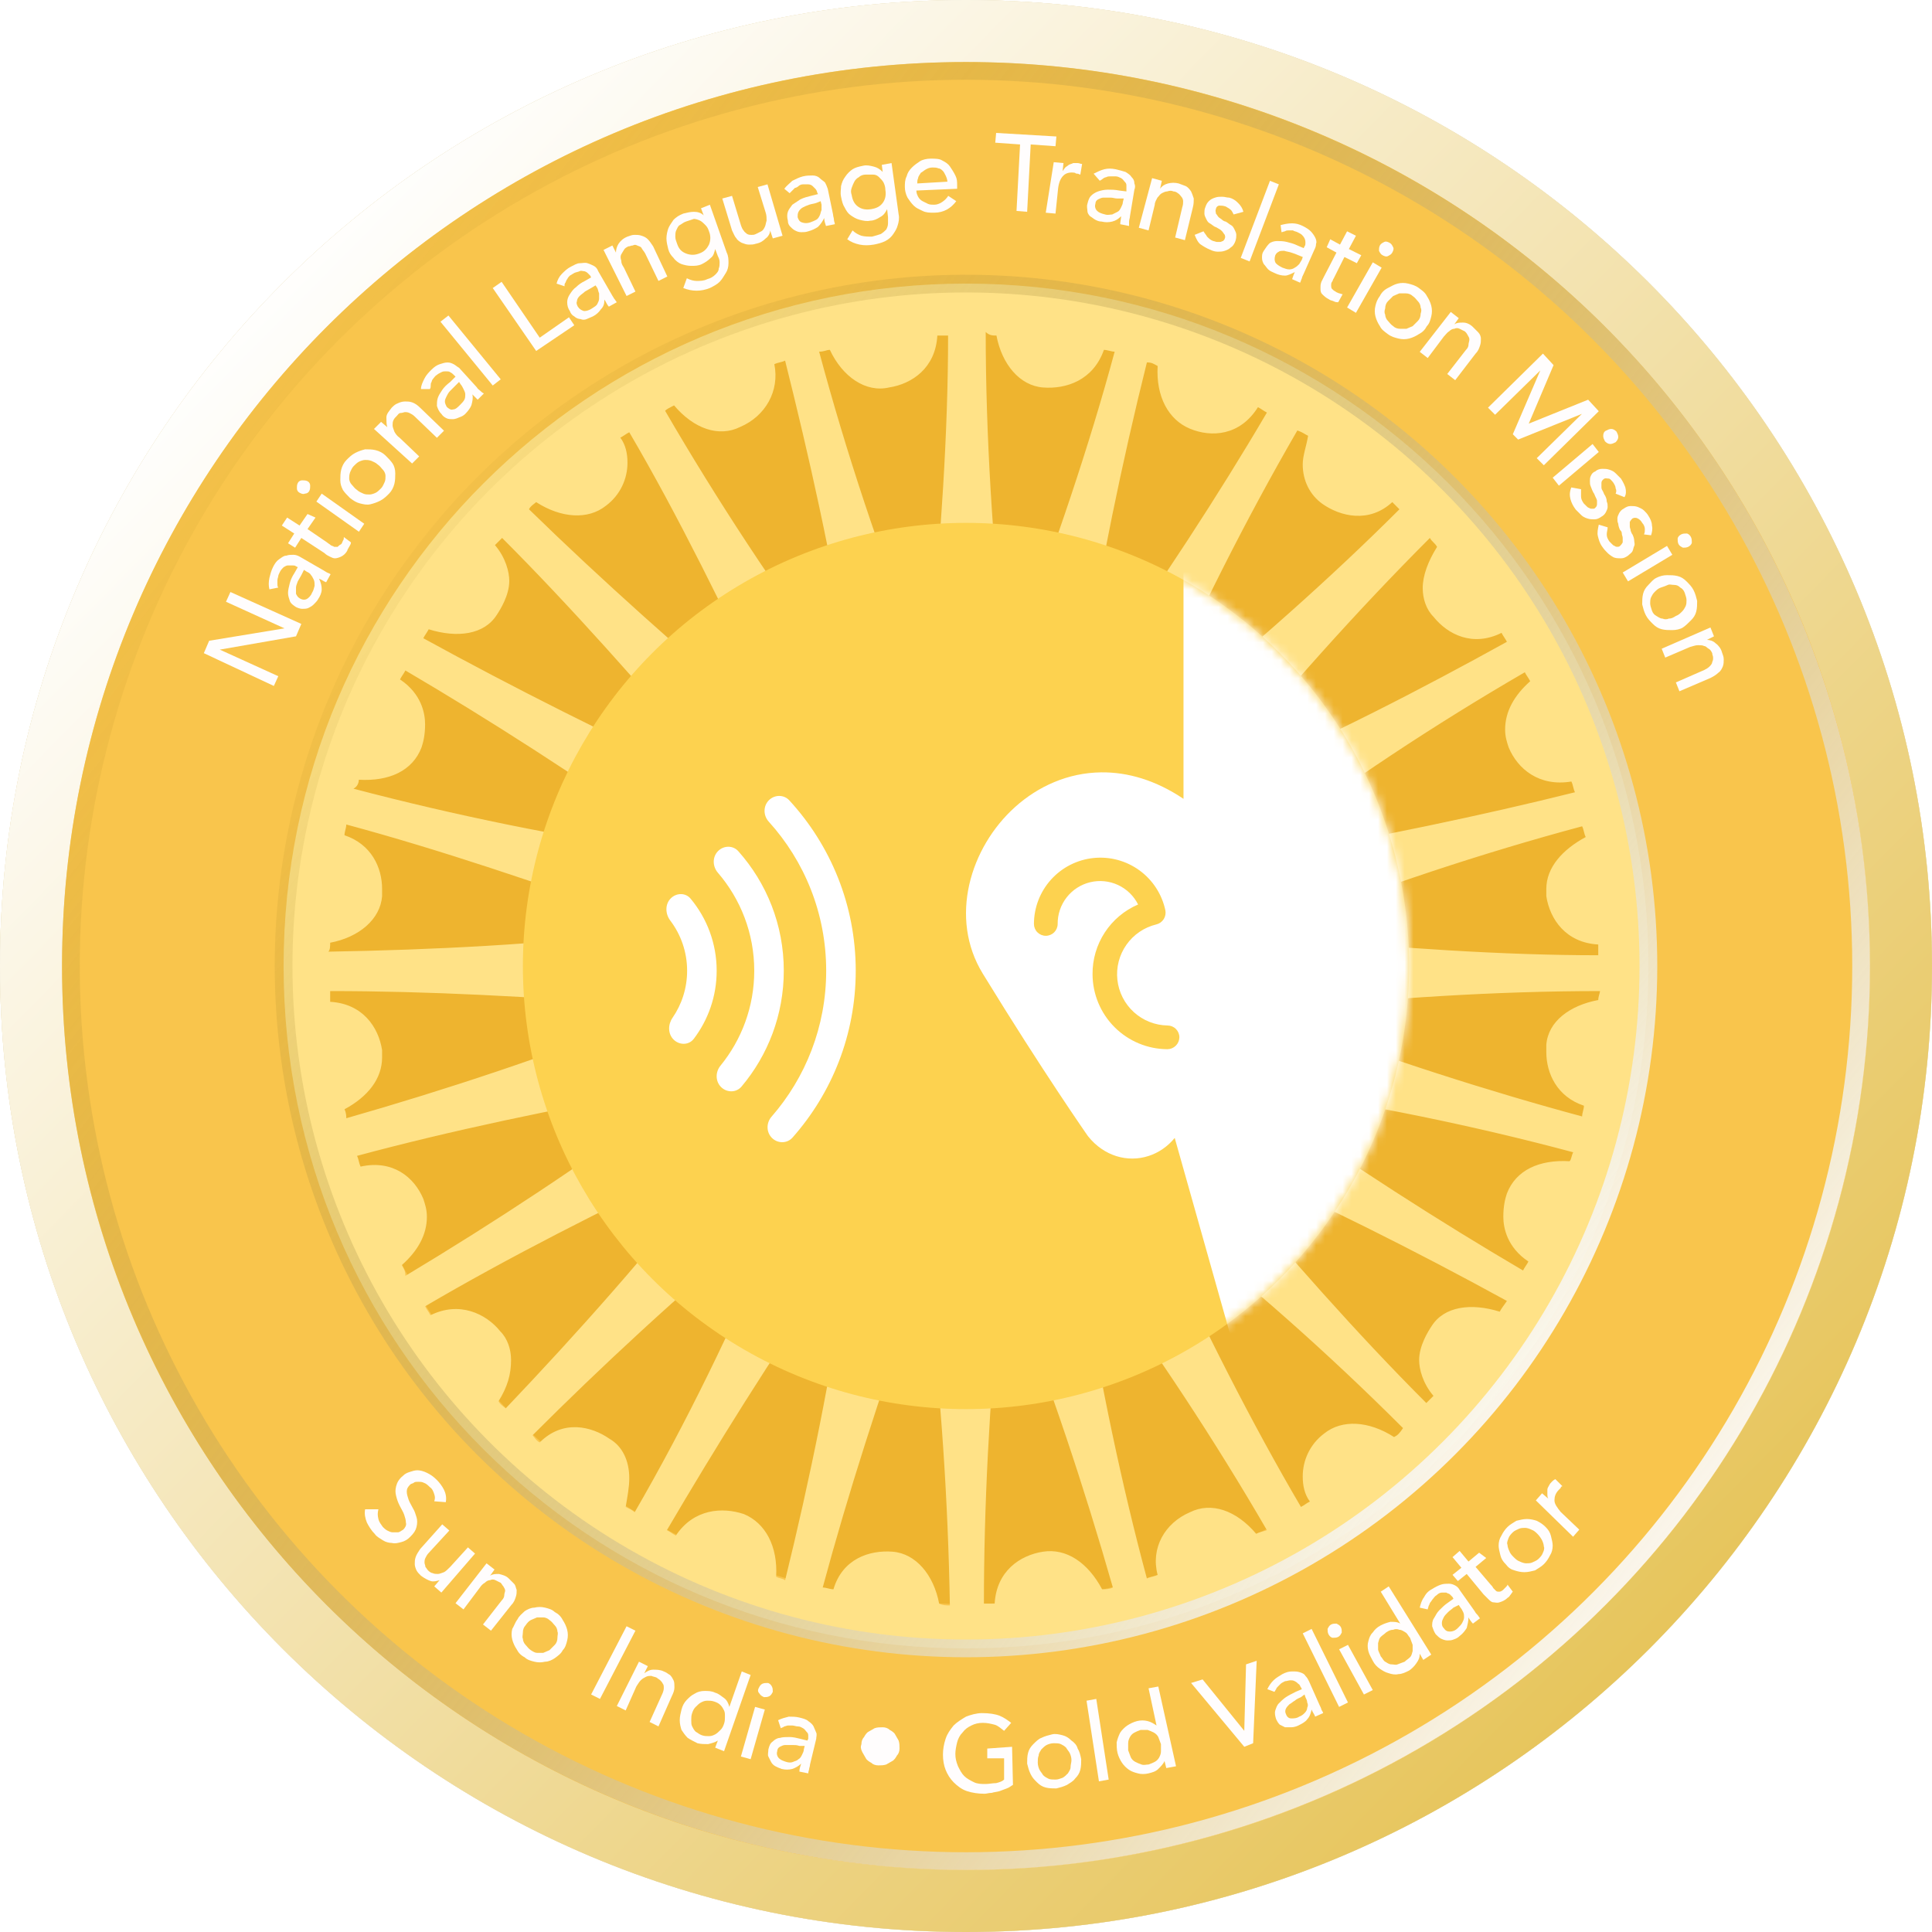 <svg width="218" height="218" viewBox="0 0 218 218" fill="none" xmlns="http://www.w3.org/2000/svg">
<g filter="url(#filter0_ii)">
<path d="M218 109C218 169.199 169.199 218 109 218C48.801 218 0 169.199 0 109C0 48.801 48.801 0 109 0C169.199 0 218 48.801 218 109Z" fill="#FDD24F" fill-opacity="0.8"/>
</g>
<path d="M214.5 109C214.5 167.266 167.266 214.5 109 214.5C50.734 214.5 3.5 167.266 3.5 109C3.5 50.734 50.734 3.5 109 3.5C167.266 3.5 214.5 50.734 214.5 109Z" stroke="#DFDFDF" stroke-width="7"/>
<path d="M214.5 109C214.5 167.266 167.266 214.5 109 214.5C50.734 214.5 3.5 167.266 3.5 109C3.5 50.734 50.734 3.5 109 3.5C167.266 3.5 214.5 50.734 214.5 109Z" stroke="url(#paint0_linear)" stroke-width="7"/>
<path d="M196 109C196 157.049 157.049 196 109 196C60.951 196 22 157.049 22 109C22 60.951 60.951 22 109 22C157.049 22 196 60.951 196 109Z" fill="#EEB42F"/>
<path fill-rule="evenodd" clip-rule="evenodd" d="M109 37C69.236 37 37 69.236 37 109C37 148.764 69.236 181 109 181C148.764 181 181 148.764 181 109C181 69.236 148.764 37 109 37ZM7 109C7 52.667 52.667 7 109 7C165.333 7 211 52.667 211 109C211 165.333 165.333 211 109 211C52.667 211 7 165.333 7 109Z" fill="#F9C54C"/>
<path d="M109 32C66.559 32 32 66.357 32 109C32 151.643 66.357 186 109 186C151.643 186 186 151.643 186 109C186 66.357 151.441 32 109 32ZM93.64 39.478C93.843 39.478 93.843 39.478 93.64 39.478C95.055 42.509 97.682 44.328 100.31 43.722C102.937 43.318 105.564 41.499 105.766 37.861C106.171 37.861 106.575 37.861 106.979 37.861C106.979 48.774 106.171 60.496 104.958 73.228C104.756 74.441 104.756 75.653 104.756 76.866C104.352 75.856 103.948 74.643 103.543 73.228C99.299 62.517 95.459 50.997 92.428 39.68C93.034 39.68 93.236 39.478 93.64 39.478ZM76.058 45.743C78.281 48.37 81.11 49.381 83.535 48.168C86.365 46.955 87.982 44.126 87.375 41.094C87.779 40.892 88.184 40.892 88.588 40.69C91.215 51.2 93.843 62.719 95.864 75.451C96.066 76.866 96.268 77.877 96.672 79.089C96.066 78.079 95.459 77.068 94.449 75.856C87.577 66.559 80.908 56.454 75.047 46.349C75.249 46.147 75.653 45.945 76.058 45.743ZM60.496 56.656C63.325 58.475 66.357 58.677 68.378 57.06C69.995 55.848 70.803 54.029 70.803 52.21C70.803 51.2 70.601 50.189 69.995 49.381C70.399 49.178 70.601 48.976 71.005 48.774C76.462 58.071 81.716 68.782 87.173 80.302C87.779 81.514 88.386 82.525 88.79 83.535C87.982 82.727 86.971 81.919 85.961 81.11C77.068 73.633 67.974 65.549 59.688 57.465C59.89 57.06 60.294 56.858 60.496 56.656ZM48.37 71.005C48.572 71.005 48.572 71.005 48.37 71.005C51.604 72.016 54.635 71.612 56.05 69.388C56.454 68.782 57.465 67.165 57.465 65.549C57.465 64.538 57.06 62.921 55.848 61.507C56.05 61.304 56.454 60.9 56.656 60.698C64.336 68.378 72.218 77.27 80.504 86.971C81.312 87.982 82.121 88.79 82.929 89.598C81.919 88.992 80.706 88.588 79.493 87.982C68.984 83.131 58.071 77.674 47.764 72.016C47.966 71.612 48.168 71.409 48.37 71.005ZM40.488 87.982C40.488 87.982 40.488 87.779 40.488 87.982C43.924 88.184 46.551 86.971 47.562 84.344C47.764 83.737 47.966 82.929 47.966 81.716C47.966 80.504 47.562 78.281 45.136 76.664C45.339 76.26 45.541 76.058 45.743 75.653C55.039 81.11 65.144 87.577 75.451 94.853C76.462 95.661 77.674 96.268 78.483 96.874C77.472 96.672 76.058 96.47 74.643 96.066C63.325 94.449 51.402 92.024 39.882 88.992C40.286 88.79 40.488 88.386 40.488 87.982ZM37.255 106.373C37.255 106.373 37.255 106.171 37.255 106.373C40.488 105.766 42.913 103.745 43.115 101.118C43.115 100.916 43.115 100.714 43.115 100.31C43.115 97.885 41.903 95.257 38.871 94.247C38.871 93.843 39.074 93.438 39.074 93.034C49.583 95.864 60.9 99.703 72.824 103.948C74.037 104.352 75.249 104.756 76.26 104.958C75.047 104.958 73.835 105.16 72.42 105.16C61.102 106.575 48.774 107.181 37.053 107.383C37.255 107.181 37.255 106.777 37.255 106.373ZM38.871 125.168C38.871 124.966 38.871 124.966 38.871 125.168C41.499 123.753 43.115 121.732 43.115 119.307C43.115 119.105 43.115 118.701 43.115 118.499C42.711 115.871 40.892 113.244 37.255 113.042C37.255 112.638 37.255 112.234 37.255 111.829C48.168 111.829 59.89 112.436 72.622 113.446C74.037 113.648 75.249 113.648 76.26 113.648C75.249 114.053 74.037 114.457 72.622 114.861C61.911 119.105 50.391 122.945 39.074 126.178C39.074 125.976 39.074 125.572 38.871 125.168ZM45.339 142.751C45.339 142.751 45.339 142.549 45.339 142.751C47.157 141.134 48.168 139.315 48.168 137.294C48.168 136.486 47.966 135.879 47.764 135.273C46.753 132.848 44.328 130.827 40.69 131.635C40.488 131.231 40.488 130.827 40.286 130.423C50.795 127.593 62.315 125.168 74.845 122.945C76.26 122.743 77.27 122.339 78.483 122.136C77.472 122.743 76.462 123.349 75.249 124.36C65.953 131.231 55.848 137.9 45.743 143.963C45.743 143.357 45.541 143.155 45.339 142.751ZM56.252 158.11C57.263 156.493 57.667 155.079 57.667 153.462C57.667 152.249 57.263 151.037 56.454 150.228C54.837 148.207 51.806 146.793 48.572 148.409C48.37 148.005 48.168 147.803 47.966 147.399C57.263 141.942 67.974 136.486 79.493 131.029C80.706 130.423 81.716 129.816 82.727 129.412C81.919 130.22 81.11 131.231 80.302 132.241C73.228 141.336 65.144 150.43 57.06 158.919C56.858 158.717 56.454 158.514 56.252 158.11ZM70.601 170.034C70.803 168.822 71.005 167.811 71.005 166.801C71.005 164.78 70.197 163.163 68.782 162.354C66.761 160.94 63.528 160.131 60.9 162.759C60.496 162.556 60.294 162.152 60.092 161.95C67.772 154.27 76.462 146.186 86.163 138.102C87.173 137.294 87.982 136.486 88.79 135.677C88.184 136.688 87.779 137.9 87.173 139.113C82.727 149.622 77.472 160.535 71.612 170.64C71.409 170.438 71.005 170.236 70.601 170.034ZM87.577 177.916C87.779 174.48 86.365 171.853 83.94 170.843C81.514 170.034 78.281 170.236 76.26 173.268C75.856 173.066 75.653 172.864 75.249 172.661C80.706 163.365 86.971 153.26 94.247 142.751C95.055 141.538 95.661 140.528 96.268 139.719C96.066 140.73 95.864 142.144 95.459 143.559C93.843 154.877 91.417 166.801 88.588 178.32C88.386 178.118 87.982 178.118 87.577 177.916ZM105.969 180.948C105.362 177.714 103.341 175.289 100.714 175.087C98.087 174.885 95.055 175.895 94.045 179.331C93.64 179.331 93.236 179.129 92.832 179.129C95.661 168.619 99.299 157.302 103.543 145.378C103.948 144.165 104.352 142.953 104.554 141.942C104.554 143.155 104.756 144.367 104.756 145.782C106.171 157.1 106.979 169.428 107.181 181.15C106.777 181.15 106.373 181.15 105.969 180.948ZM178.927 94.449C176.299 95.864 174.48 97.885 174.48 100.31C174.48 100.512 174.48 100.916 174.48 101.118C174.885 103.745 176.703 106.373 180.341 106.575C180.341 106.979 180.341 107.383 180.341 107.787C169.63 107.787 157.706 106.979 144.974 105.766C143.559 105.564 142.346 105.564 141.336 105.564C142.346 105.16 143.559 104.756 144.974 104.352C155.685 100.108 167.205 96.268 178.522 93.236C178.724 93.64 178.724 94.045 178.927 94.449ZM172.661 76.866C172.661 76.866 172.661 77.068 172.661 76.866C170.843 78.483 169.832 80.302 169.832 82.323C169.832 83.131 170.034 83.737 170.236 84.344C171.247 86.769 173.672 88.79 177.31 88.184C177.512 88.588 177.512 88.992 177.714 89.396C167.205 92.024 155.483 94.449 142.953 96.672C141.538 96.874 140.528 97.076 139.315 97.48C140.325 96.874 141.336 96.268 142.549 95.459C151.845 88.386 161.95 81.716 172.055 75.856C172.257 76.26 172.459 76.462 172.661 76.866ZM162.152 61.709C161.142 63.325 160.535 64.942 160.535 66.357C160.535 67.57 160.94 68.782 161.748 69.591C163.365 71.612 166.194 73.026 169.428 71.409C169.63 71.814 169.832 72.016 170.034 72.42C160.535 77.674 150.026 83.131 138.304 88.184C137.092 88.79 136.081 89.194 135.071 89.8C135.879 88.992 136.688 87.982 137.698 86.971C144.974 78.079 153.058 68.984 161.344 60.698C161.546 61.102 161.95 61.304 162.152 61.709ZM147.601 49.178C147.601 49.178 147.803 49.381 147.601 49.178C147.399 50.391 146.995 51.402 146.995 52.412C146.995 54.231 147.803 55.848 149.218 56.858C151.239 58.273 154.472 59.081 157.1 56.656C157.302 56.858 157.706 57.263 157.908 57.465C150.228 65.144 141.336 73.026 131.433 81.11C130.423 81.919 129.412 82.727 128.806 83.535C129.412 82.525 129.816 81.514 130.423 80.1C135.071 69.591 140.528 58.677 146.388 48.572C146.995 48.774 147.197 48.976 147.601 49.178ZM130.625 41.297C130.827 41.297 130.827 41.297 130.625 41.297C130.423 44.732 131.837 47.36 134.262 48.37C136.688 49.381 139.921 49.178 141.942 45.945C142.346 46.147 142.549 46.349 142.953 46.551C137.496 55.848 131.029 65.751 123.551 76.26C122.743 77.27 122.136 78.281 121.53 79.291C121.732 78.281 122.136 76.866 122.339 75.451C124.157 64.134 126.583 52.21 129.412 40.892C130.018 40.892 130.22 41.094 130.625 41.297ZM112.436 37.861C112.436 37.861 112.638 37.861 112.436 37.861C113.042 41.094 115.063 43.52 117.69 43.722C120.318 43.924 123.349 42.913 124.562 39.478C124.966 39.478 125.37 39.68 125.774 39.68C122.945 50.189 119.105 61.507 114.659 73.228C114.255 74.441 113.85 75.653 113.446 76.664C113.446 75.451 113.244 74.239 113.244 72.824C112.032 61.507 111.223 49.178 111.223 37.457C111.627 37.861 112.032 37.861 112.436 37.861ZM124.36 179.331C122.743 176.299 120.318 174.682 117.69 175.087C115.063 175.491 112.436 177.31 112.234 180.948C111.829 180.948 111.425 180.948 111.021 180.948C111.021 170.034 111.627 158.312 112.84 145.58C113.042 144.367 113.042 143.357 113.042 142.346C113.042 142.144 113.042 142.144 113.042 141.942C113.446 142.953 113.85 144.165 114.255 145.58C118.499 156.291 122.339 167.811 125.572 179.129C125.168 179.331 124.764 179.331 124.36 179.331ZM141.74 173.066C141.74 173.066 141.538 173.066 141.74 173.066C139.517 170.438 136.688 169.428 134.262 170.64C131.433 171.853 129.816 174.682 130.625 177.714C130.22 177.916 129.816 177.916 129.412 178.118C126.583 167.609 124.157 156.089 122.136 143.559C121.934 142.144 121.732 141.134 121.328 139.921C121.934 140.932 122.541 141.942 123.551 143.155C130.423 152.451 137.092 162.556 142.953 172.661C142.346 172.864 142.144 172.864 141.74 173.066ZM157.302 162.152C157.302 162.354 157.302 162.354 157.302 162.152C154.472 160.333 151.441 160.131 149.42 161.748C147.803 162.961 146.995 164.78 146.995 166.598C146.995 167.609 147.197 168.619 147.803 169.428C147.399 169.63 147.197 169.832 146.793 170.034C141.336 160.738 135.879 150.026 130.625 138.507C130.018 137.294 129.412 136.283 129.008 135.273C129.816 136.081 130.827 136.89 131.837 137.698C140.932 144.772 150.026 152.856 158.312 161.142C157.908 161.748 157.706 161.95 157.302 162.152ZM169.226 148.005C169.226 148.005 169.226 148.207 169.226 148.005C165.992 146.995 162.961 147.399 161.546 149.622C161.142 150.228 160.131 151.845 160.131 153.462C160.131 154.472 160.535 156.089 161.748 157.504C161.546 157.706 161.142 158.11 160.94 158.312C153.26 150.633 145.378 141.74 137.294 132.039C136.486 131.029 135.677 130.018 134.869 129.412C135.879 130.018 137.092 130.423 138.304 131.029C148.814 135.677 159.727 141.134 170.034 146.793C169.63 147.399 169.428 147.601 169.226 148.005ZM177.108 131.029C177.108 131.231 177.108 131.231 177.108 131.029C173.672 130.827 171.045 132.039 170.034 134.667C169.832 135.273 169.63 136.081 169.63 137.294C169.63 138.507 170.034 140.73 172.459 142.346C172.257 142.751 172.055 142.953 171.853 143.357C162.556 137.9 152.451 131.433 142.144 124.157C141.134 123.349 139.921 122.743 139.113 122.136C140.123 122.339 141.538 122.743 142.953 122.945C154.27 124.562 166.194 126.987 177.512 130.018C177.31 130.423 177.31 130.827 177.108 131.029ZM180.341 112.84C177.108 113.446 174.682 115.265 174.48 117.892C174.48 118.094 174.48 118.297 174.48 118.701C174.48 121.126 175.693 123.753 178.724 124.764C178.724 125.168 178.522 125.572 178.522 125.976C168.013 123.147 156.696 119.509 144.772 115.063C143.559 114.659 142.346 114.255 141.336 114.052C142.549 114.052 143.761 113.85 145.176 113.85C156.493 112.638 168.822 111.829 180.543 111.829C180.543 112.032 180.341 112.436 180.341 112.84Z" fill="#FFE287"/>
<circle cx="109" cy="109" r="77" stroke="url(#paint1_linear)" stroke-width="2"/>
<circle cx="109" cy="109" r="101" stroke="url(#paint2_linear)" stroke-width="2"/>
<g filter="url(#filter1_i)">
<circle cx="109" cy="109" r="50" fill="#FDD24F"/>
</g>
<path fill-rule="evenodd" clip-rule="evenodd" d="M75.69 101.366C75.022 102.034 75.061 103.12 75.632 103.873C76.825 105.447 77.532 107.408 77.532 109.535C77.532 111.508 76.924 113.338 75.883 114.849C75.363 115.604 75.352 116.648 76.001 117.296C76.654 117.95 77.725 117.953 78.284 117.217C79.904 115.083 80.866 112.421 80.866 109.535C80.866 106.439 79.759 103.601 77.92 101.396C77.348 100.711 76.321 100.735 75.69 101.366ZM81.296 120.247C80.716 120.958 80.71 122.006 81.359 122.655C82.012 123.308 83.076 123.31 83.671 122.604C86.647 119.074 88.44 114.514 88.44 109.535C88.44 104.357 86.501 99.632 83.308 96.047C82.707 95.372 81.668 95.388 81.029 96.027C80.367 96.689 80.388 97.761 80.999 98.469C83.559 101.439 85.107 105.306 85.107 109.535C85.107 113.598 83.678 117.326 81.296 120.247ZM87.058 126.004C86.454 126.696 86.451 127.746 87.1 128.396C87.752 129.048 88.814 129.05 89.425 128.36C93.863 123.348 96.558 116.756 96.558 109.535C96.558 102.12 93.716 95.369 89.063 90.31C88.448 89.641 87.404 89.652 86.76 90.295C86.102 90.954 86.116 92.02 86.741 92.71C90.77 97.159 93.224 103.061 93.224 109.535C93.224 115.839 90.898 121.599 87.058 126.004Z" fill="white"/>
<mask id="mask0" mask-type="alpha" maskUnits="userSpaceOnUse" x="59" y="59" width="100" height="100">
<circle cx="109" cy="109" r="50" fill="#020A0E"/>
</mask>
<g mask="url(#mask0)">
<path fill-rule="evenodd" clip-rule="evenodd" d="M129.609 130.434C130.744 130.065 131.757 129.369 132.551 128.399L139.604 153.405H174.614V62.334H133.542V63.764V90.14C130.415 88.036 127.253 87.115 124.251 87.15C120.5 87.194 117.141 88.728 114.553 91.047C109.454 95.617 107.049 103.589 110.896 109.866C114.299 115.418 117.254 119.986 119.36 123.167C120.413 124.758 121.254 126.002 121.832 126.85C122.121 127.274 122.345 127.599 122.496 127.818C122.572 127.927 122.63 128.011 122.669 128.067L122.729 128.153C122.747 128.178 122.765 128.203 122.784 128.226C124.568 130.457 127.234 131.205 129.609 130.434ZM125.764 115.903C124.179 114.318 123.286 112.17 123.279 109.929C123.264 108.256 123.745 106.617 124.659 105.217C125.574 103.816 126.882 102.718 128.419 102.058C127.933 101.09 127.134 100.315 126.152 99.859C125.169 99.403 124.061 99.294 123.008 99.548C121.956 99.803 121.02 100.407 120.355 101.261C119.689 102.116 119.333 103.17 119.343 104.253C119.343 104.608 119.202 104.949 118.951 105.2C118.7 105.451 118.36 105.592 118.005 105.592C117.65 105.592 117.309 105.451 117.058 105.2C116.807 104.949 116.666 104.608 116.666 104.253C116.67 102.401 117.36 100.616 118.603 99.242C119.845 97.869 121.552 97.004 123.395 96.814C125.237 96.624 127.085 97.124 128.581 98.216C130.077 99.308 131.116 100.915 131.498 102.727C131.562 103.071 131.493 103.426 131.304 103.72C131.115 104.014 130.82 104.224 130.48 104.307C129.111 104.636 127.909 105.453 127.1 106.605C126.29 107.757 125.928 109.164 126.083 110.564C126.237 111.963 126.897 113.258 127.938 114.206C128.979 115.154 130.331 115.689 131.738 115.712C132.094 115.712 132.434 115.853 132.685 116.104C132.936 116.355 133.077 116.695 133.077 117.05C133.07 117.403 132.927 117.74 132.677 117.989C132.428 118.239 132.091 118.382 131.738 118.389C129.497 118.382 127.349 117.488 125.764 115.903Z" fill="white"/>
</g>
<path d="M23 73.701L23.6 72.301L32.1 70.901L25.5 67.901L26 66.801L34 70.401L33.4 71.801L24.8 73.301L31.4 76.301L30.9 77.401L23 73.701Z" fill="#FFFDFD"/>
<path d="M30.4 66.5C30.3 66.1 30.3 65.7 30.4 65.2C30.5 64.8 30.6 64.4 30.8 64C31 63.6 31.2 63.3 31.5 63.1C31.8 62.9 32 62.7 32.3 62.7C32.6 62.6 32.8 62.6 33.1 62.6C33.4 62.6 33.6 62.7 33.8 62.8L36.4 64.3C36.6 64.4 36.7 64.5 36.9 64.6C37.1 64.7 37.2 64.7 37.3 64.8L36.8 65.7C36.5 65.6 36.3 65.4 36 65.3C36.2 65.7 36.3 66.1 36.3 66.5C36.3 66.9 36.1 67.3 35.9 67.6C35.8 67.8 35.6 68 35.4 68.2C35.2 68.4 35 68.5 34.8 68.6C34.6 68.7 34.3 68.7 34.1 68.7C33.9 68.7 33.6 68.6 33.4 68.5C33.1 68.3 32.8 68.1 32.7 67.8C32.6 67.5 32.5 67.2 32.5 66.9C32.5 66.6 32.6 66.2 32.7 65.8C32.8 65.4 33 65 33.2 64.7L33.6 64L33.4 63.9C33.3 63.8 33.1 63.8 33 63.8C32.8 63.8 32.7 63.8 32.5 63.8C32.3 63.8 32.2 63.9 32 64C31.9 64.1 31.7 64.3 31.6 64.5C31.5 64.7 31.4 64.9 31.4 65C31.4 65.1 31.3 65.3 31.3 65.5C31.3 65.7 31.3 65.8 31.3 65.9C31.3 66 31.3 66.2 31.4 66.3L30.4 66.5ZM34 64.9C33.9 65.1 33.7 65.4 33.6 65.6C33.5 65.9 33.4 66.1 33.4 66.3C33.4 66.5 33.4 66.8 33.4 67C33.5 67.2 33.6 67.4 33.8 67.5C34.1 67.7 34.4 67.7 34.6 67.6C34.8 67.5 35.1 67.2 35.2 66.9C35.4 66.6 35.4 66.4 35.5 66.1C35.5 65.9 35.5 65.6 35.4 65.4C35.3 65.2 35.2 65 35.1 64.9C35 64.7 34.8 64.6 34.6 64.5L34.3 64.3L34 64.9Z" fill="#FFFDFD"/>
<path d="M35.6 58.4L34.7 59.7L36.9 61.2C37 61.3 37.2 61.4 37.3 61.5C37.4 61.6 37.6 61.6 37.7 61.7C37.8 61.7 38 61.7 38.1 61.7C38.2 61.6 38.3 61.5 38.5 61.4C38.6 61.3 38.6 61.2 38.7 61C38.8 60.9 38.8 60.7 38.8 60.6L39.6 61.2C39.6 61.4 39.5 61.5 39.4 61.7C39.3 61.9 39.2 62 39.2 62.1C39 62.5 38.7 62.7 38.5 62.8C38.3 62.9 38 63 37.8 63C37.6 63 37.4 62.9 37.2 62.8C37 62.7 36.8 62.6 36.6 62.4L34 60.7L33.3 61.8L32.5 61.3L33.2 60.2L31.8 59.3L32.4 58.4L33.8 59.3L34.7 58L35.6 58.4Z" fill="#FFFDFD"/>
<path d="M33.8 55.599C33.6 55.499 33.5 55.299 33.5 55.099C33.5 54.899 33.5 54.699 33.6 54.499C33.7 54.299 33.9 54.199 34.1 54.199C34.3 54.199 34.5 54.199 34.7 54.299C34.9 54.399 35 54.599 35 54.799C35 54.999 35 55.199 34.9 55.399C34.8 55.599 34.6 55.699 34.4 55.699C34.2 55.799 34 55.699 33.8 55.599ZM35.7 56.599L36.3 55.699L41.1 59.099L40.5 59.999L35.7 56.599Z" fill="#FFFDFD"/>
<path d="M39.5 56.199C39.2 55.899 38.9 55.599 38.7 55.299C38.5 54.899 38.4 54.599 38.4 54.199C38.4 53.799 38.4 53.399 38.5 52.999C38.6 52.599 38.8 52.199 39.1 51.899C39.4 51.599 39.7 51.299 40.1 51.099C40.5 50.899 40.8 50.799 41.2 50.699C41.6 50.699 42 50.699 42.4 50.799C42.8 50.899 43.2 51.099 43.5 51.399C43.8 51.699 44.1 51.999 44.3 52.299C44.5 52.599 44.6 52.999 44.6 53.399C44.6 53.799 44.6 54.199 44.5 54.599C44.4 54.999 44.2 55.399 43.9 55.699C43.6 55.999 43.3 56.299 42.9 56.499C42.5 56.699 42.2 56.799 41.8 56.899C41.4 56.999 41 56.899 40.6 56.799C40.2 56.699 39.9 56.499 39.5 56.199ZM40.3 55.299C40.5 55.499 40.8 55.599 41 55.699C41.2 55.799 41.5 55.799 41.7 55.799C41.9 55.799 42.2 55.699 42.4 55.599C42.6 55.499 42.8 55.299 43 55.099C43.2 54.899 43.3 54.599 43.4 54.399C43.5 54.199 43.5 53.899 43.5 53.699C43.5 53.499 43.4 53.199 43.2 52.999C43 52.799 42.9 52.599 42.6 52.399C42.4 52.199 42.1 52.099 41.9 51.999C41.6 51.899 41.4 51.899 41.2 51.899C41 51.899 40.7 51.999 40.5 52.099C40.3 52.199 40.1 52.399 39.9 52.599C39.7 52.799 39.6 53.099 39.5 53.299C39.4 53.599 39.4 53.799 39.4 53.999C39.4 54.199 39.5 54.499 39.7 54.699C39.9 54.899 40 55.099 40.3 55.299Z" fill="#FFFDFD"/>
<path d="M42.2 48.401L43 47.601L43.7 48.201C43.6 47.901 43.6 47.501 43.6 47.101C43.6 46.701 43.9 46.401 44.2 46.001C44.4 45.801 44.6 45.601 44.9 45.501C45.1 45.401 45.4 45.301 45.7 45.301C46 45.301 46.2 45.301 46.5 45.401C46.8 45.501 47.1 45.701 47.4 46.001L50.1 48.601L49.3 49.401L46.8 47.001C46.6 46.801 46.4 46.701 46.2 46.601C46 46.501 45.8 46.501 45.7 46.501C45.6 46.501 45.4 46.601 45.2 46.601C45 46.601 44.9 46.801 44.8 46.901C44.6 47.101 44.5 47.201 44.4 47.401C44.3 47.601 44.3 47.801 44.3 48.001C44.3 48.201 44.4 48.401 44.5 48.701C44.6 48.901 44.8 49.201 45.1 49.401L47.3 51.501L46.5 52.301L42.2 48.401Z" fill="#FFFDFD"/>
<path d="M47.5 43.9C47.5 43.5 47.7 43.1 47.9 42.7C48.1 42.3 48.4 42 48.7 41.7C49 41.4 49.3 41.2 49.6 41.1C49.9 41 50.2 40.9 50.5 40.9C50.8 40.9 51 41 51.2 41.1C51.4 41.2 51.6 41.4 51.8 41.5L53.8 43.7C53.9 43.9 54.1 44 54.2 44.1C54.3 44.2 54.4 44.3 54.6 44.4L53.9 45.1C53.7 44.9 53.5 44.7 53.3 44.5C53.4 44.9 53.3 45.3 53.2 45.7C53.1 46 52.8 46.4 52.5 46.7C52.3 46.9 52.1 47 51.8 47.1C51.6 47.2 51.3 47.3 51.1 47.3C50.9 47.3 50.6 47.3 50.4 47.2C50.2 47.1 50 47 49.8 46.7C49.5 46.4 49.4 46.1 49.3 45.8C49.3 45.5 49.3 45.2 49.4 44.9C49.5 44.6 49.7 44.3 49.9 44C50.1 43.7 50.4 43.4 50.8 43.1L51.4 42.5L51.2 42.3C51.1 42.2 51 42.1 50.8 42C50.7 41.9 50.5 41.9 50.3 41.9C50.1 41.9 50 41.9 49.8 42C49.6 42.1 49.4 42.2 49.3 42.3C49.1 42.4 49 42.6 48.9 42.7C48.8 42.8 48.7 43 48.7 43.1C48.6 43.2 48.6 43.4 48.6 43.5C48.6 43.6 48.6 43.8 48.5 43.9H47.5ZM51.4 43.5C51.2 43.7 51 43.9 50.8 44.1C50.6 44.3 50.5 44.5 50.4 44.7C50.3 44.9 50.2 45.1 50.2 45.3C50.2 45.5 50.3 45.7 50.4 45.9C50.6 46.1 50.9 46.3 51.1 46.2C51.4 46.2 51.6 46 51.9 45.7C52.1 45.5 52.3 45.3 52.4 45.1C52.5 44.9 52.5 44.7 52.5 44.5C52.5 44.3 52.4 44.1 52.3 43.9C52.2 43.7 52.1 43.5 52 43.4L51.8 43.1L51.4 43.5Z" fill="#FFFDFD"/>
<path d="M49.7 36.3L50.6 35.6L56.5 42.8L55.6 43.5L49.7 36.3Z" fill="#FFFDFD"/>
<path d="M55.6 32.501L56.6 31.801L60.9 38.101L64.2 35.801L64.8 36.701L60.5 39.601L55.6 32.501Z" fill="#FFFDFD"/>
<path d="M62.8 32.001C62.9 31.601 63.1 31.201 63.4 30.901C63.7 30.601 64 30.301 64.4 30.101C64.8 29.901 65.1 29.701 65.4 29.701C65.7 29.701 66 29.601 66.3 29.701C66.6 29.801 66.8 29.901 67 30.001C67.2 30.101 67.4 30.301 67.5 30.601L69 33.201C69.1 33.401 69.2 33.501 69.3 33.701C69.4 33.801 69.5 34.001 69.6 34.101L68.7 34.601C68.5 34.401 68.4 34.101 68.2 33.801C68.2 34.301 68.1 34.601 67.8 34.901C67.6 35.201 67.3 35.501 66.9 35.701C66.7 35.801 66.4 35.901 66.2 36.001C66 36.101 65.7 36.101 65.5 36.001C65.3 36.001 65 35.901 64.8 35.701C64.6 35.601 64.4 35.401 64.3 35.101C64.1 34.801 64 34.501 64 34.101C64 33.801 64.1 33.501 64.3 33.201C64.5 32.901 64.7 32.601 65 32.401C65.3 32.101 65.6 31.901 66 31.701L66.7 31.301L66.6 31.101C66.5 31.001 66.4 30.901 66.3 30.801C66.2 30.701 66 30.601 65.9 30.601C65.7 30.601 65.6 30.501 65.4 30.601C65.2 30.701 65 30.701 64.8 30.801C64.6 30.901 64.5 31.001 64.3 31.101C64.2 31.201 64.1 31.301 64 31.501C63.9 31.601 63.9 31.701 63.8 31.901C63.7 32.001 63.7 32.101 63.7 32.301L62.8 32.001ZM66.7 32.501C66.5 32.601 66.2 32.801 66 32.901C65.8 33.101 65.6 33.201 65.4 33.401C65.2 33.601 65.1 33.801 65.1 34.001C65 34.201 65.1 34.401 65.2 34.601C65.4 34.901 65.6 35.001 65.9 35.101C66.2 35.101 66.5 35.001 66.8 34.801C67.1 34.601 67.3 34.501 67.4 34.301C67.5 34.101 67.6 33.901 67.6 33.701C67.6 33.501 67.6 33.301 67.6 33.101C67.5 32.901 67.5 32.701 67.4 32.501L67.2 32.201L66.7 32.501Z" fill="#FFFDFD"/>
<path d="M68.1 28.2L69.1 27.7L69.5 28.5C69.5 28.2 69.6 27.8 69.8 27.5C70 27.2 70.3 26.9 70.8 26.7C71.1 26.6 71.3 26.5 71.6 26.5C71.9 26.5 72.1 26.5 72.4 26.6C72.7 26.7 72.9 26.8 73.1 27C73.3 27.2 73.5 27.5 73.7 27.8L75.3 31.2L74.3 31.7L72.8 28.6C72.7 28.4 72.5 28.2 72.4 28C72.3 27.8 72.1 27.8 71.9 27.7C71.7 27.6 71.6 27.6 71.4 27.7C71.2 27.7 71.1 27.8 70.9 27.8C70.7 27.9 70.5 28 70.4 28.2C70.3 28.4 70.2 28.5 70.1 28.7C70 28.9 70 29.1 70.1 29.4C70.1 29.7 70.2 29.9 70.4 30.2L71.7 32.9L70.7 33.4L68.1 28.2Z" fill="#FFFDFD"/>
<path d="M82 28.5C82.2 28.9 82.2 29.3 82.2 29.7C82.2 30.1 82.1 30.5 81.9 30.8C81.7 31.1 81.5 31.5 81.2 31.8C80.9 32.1 80.5 32.3 80.1 32.5C79.6 32.7 79.1 32.8 78.6 32.8C78.1 32.8 77.6 32.7 77.1 32.5L77.5 31.4C77.9 31.6 78.3 31.7 78.6 31.7C79 31.7 79.4 31.7 79.8 31.5C80.2 31.4 80.5 31.2 80.7 31C80.9 30.8 81.1 30.6 81.1 30.3C81.2 30.1 81.2 29.8 81.2 29.6C81.2 29.3 81.1 29.1 81 28.9L80.7 28.1C80.6 28.5 80.5 28.9 80.2 29.1C79.9 29.4 79.6 29.6 79.2 29.8C78.8 30 78.4 30 78 30C77.6 30 77.2 29.9 76.9 29.8C76.6 29.7 76.2 29.4 76 29.1C75.7 28.8 75.5 28.5 75.4 28.1C75.3 27.7 75.2 27.3 75.2 26.9C75.2 26.5 75.3 26.1 75.4 25.8C75.5 25.5 75.8 25.1 76 24.8C76.3 24.5 76.6 24.3 77.1 24.1C77.5 24 77.9 23.9 78.3 23.9C78.7 23.9 79.1 24 79.4 24.3L79.1 23.5L80.1 23.1L82 28.5ZM77.4 25C77.1 25.1 76.9 25.3 76.7 25.4C76.5 25.5 76.4 25.8 76.3 26C76.2 26.2 76.2 26.5 76.2 26.7C76.2 27 76.3 27.2 76.4 27.5C76.6 28.1 76.9 28.4 77.4 28.6C77.9 28.8 78.4 28.8 78.9 28.6C79.5 28.4 79.8 28 80 27.6C80.2 27.1 80.2 26.6 80 26.1C79.9 25.8 79.8 25.6 79.6 25.4C79.4 25.2 79.2 25 79 24.9C78.8 24.8 78.5 24.7 78.3 24.7C78 24.8 77.7 24.9 77.4 25Z" fill="#FFFDFD"/>
<path d="M88.3 26.601L87.2 26.901L86.9 26.001C86.9 26.301 86.7 26.701 86.4 26.901C86.1 27.201 85.8 27.401 85.3 27.501C85 27.601 84.8 27.601 84.5 27.601C84.2 27.601 84 27.501 83.7 27.401C83.5 27.301 83.2 27.101 83.1 26.901C82.9 26.701 82.8 26.401 82.6 26.001L81.5 22.401L82.6 22.101L83.6 25.401C83.7 25.701 83.8 25.901 83.9 26.001C84 26.201 84.2 26.301 84.3 26.401C84.5 26.501 84.6 26.501 84.8 26.501C85 26.501 85.1 26.501 85.3 26.401C85.5 26.301 85.7 26.201 85.9 26.101C86.1 26.001 86.2 25.801 86.3 25.601C86.4 25.401 86.4 25.201 86.5 24.901C86.5 24.601 86.5 24.301 86.4 24.001L85.5 21.101L86.6 20.801L88.3 26.601Z" fill="#FFFDFD"/>
<path d="M88.5 21.301C88.7 21.001 89.1 20.701 89.4 20.401C89.8 20.201 90.2 20.001 90.6 19.901C91 19.801 91.4 19.801 91.7 19.801C92 19.801 92.3 19.901 92.5 20.101C92.7 20.301 92.9 20.401 93.1 20.601C93.2 20.801 93.3 21.001 93.4 21.301L94 24.201C94 24.401 94.1 24.601 94.1 24.801C94.1 25.001 94.2 25.101 94.2 25.301L93.2 25.501C93.1 25.201 93 24.901 93 24.601C92.8 25.001 92.6 25.301 92.3 25.601C92 25.801 91.6 26.001 91.2 26.101C90.9 26.201 90.7 26.201 90.4 26.201C90.1 26.201 89.9 26.101 89.7 26.001C89.5 25.901 89.3 25.701 89.2 25.601C89 25.401 88.9 25.201 88.9 24.901C88.8 24.501 88.8 24.201 88.9 23.901C89 23.601 89.2 23.401 89.4 23.101C89.7 22.901 90 22.701 90.3 22.501C90.7 22.301 91.1 22.201 91.5 22.101L92.3 21.901L92.2 21.701C92.2 21.601 92.1 21.401 92 21.301C91.9 21.201 91.8 21.101 91.7 21.001C91.6 20.901 91.4 20.801 91.2 20.801C91 20.801 90.8 20.801 90.6 20.801C90.4 20.801 90.2 20.901 90.1 21.001C90 21.101 89.8 21.201 89.7 21.201C89.6 21.301 89.5 21.401 89.4 21.501C89.3 21.601 89.2 21.701 89.1 21.801L88.5 21.301ZM92.1 22.901C91.8 23.001 91.6 23.001 91.3 23.101C91 23.201 90.8 23.301 90.6 23.401C90.4 23.501 90.2 23.701 90.1 23.901C90 24.101 90 24.301 90 24.501C90.1 24.801 90.2 25.001 90.5 25.101C90.8 25.201 91.1 25.201 91.4 25.101C91.7 25.001 91.9 24.901 92.1 24.801C92.3 24.701 92.4 24.501 92.5 24.301C92.6 24.101 92.6 23.901 92.7 23.701C92.7 23.501 92.7 23.301 92.7 23.101L92.6 22.701L92.1 22.901Z" fill="#FFFDFD"/>
<path d="M101.4 24.2C101.5 24.6 101.4 25.1 101.3 25.4C101.2 25.8 101 26.1 100.8 26.4C100.6 26.7 100.3 27 99.9 27.2C99.5 27.4 99.1 27.5 98.6 27.6C98 27.7 97.5 27.7 97 27.6C96.5 27.5 96 27.3 95.6 27L96.2 26C96.5 26.3 96.9 26.5 97.2 26.6C97.6 26.7 97.9 26.7 98.4 26.7C98.8 26.6 99.1 26.5 99.4 26.4C99.7 26.2 99.8 26.1 100 25.9C100.1 25.7 100.2 25.5 100.2 25.2C100.2 25 100.2 24.7 100.2 24.5L100.1 23.6C99.9 24 99.7 24.3 99.3 24.5C99 24.7 98.6 24.9 98.2 24.9C97.8 25 97.4 24.9 97 24.8C96.6 24.7 96.3 24.5 96 24.3C95.7 24.1 95.5 23.8 95.3 23.4C95.1 23.1 95 22.7 94.9 22.2C94.8 21.7 94.9 21.4 94.9 21C95 20.6 95.1 20.3 95.4 19.9C95.6 19.6 95.9 19.3 96.2 19.1C96.5 18.9 96.9 18.8 97.4 18.7C97.8 18.6 98.2 18.7 98.6 18.8C99 18.9 99.3 19.1 99.6 19.4L99.5 18.6L100.6 18.4L101.4 24.2ZM97.7 19.7C97.4 19.7 97.1 19.8 96.9 20C96.7 20.1 96.5 20.3 96.4 20.5C96.3 20.7 96.2 20.9 96.1 21.2C96 21.5 96 21.7 96.1 22C96.2 22.6 96.4 23 96.8 23.3C97.2 23.6 97.7 23.7 98.3 23.6C98.9 23.5 99.3 23.3 99.6 22.9C99.9 22.5 100 22 99.9 21.4C99.9 21.1 99.8 20.8 99.7 20.6C99.6 20.4 99.4 20.2 99.2 20C99 19.8 98.8 19.7 98.5 19.7C98.3 19.7 98 19.7 97.7 19.7Z" fill="#FFFDFD"/>
<path d="M103.4 21.5C103.4 21.8 103.5 22 103.6 22.2C103.7 22.4 103.9 22.6 104.1 22.7C104.3 22.8 104.5 22.9 104.7 23C104.9 23.1 105.2 23.1 105.4 23.1C105.7 23.1 106 23 106.3 22.8C106.6 22.6 106.8 22.4 107 22.1L107.9 22.7C107.3 23.5 106.5 24 105.4 24C104.9 24 104.5 24 104.1 23.8C103.7 23.6 103.4 23.5 103.1 23.2C102.8 22.9 102.6 22.6 102.4 22.3C102.2 21.9 102.1 21.5 102.1 21.1C102.1 20.7 102.1 20.3 102.3 19.9C102.4 19.5 102.6 19.2 102.9 18.9C103.2 18.6 103.5 18.4 103.8 18.2C104.1 18 104.6 17.9 105 17.9C105.5 17.9 106 17.9 106.3 18.1C106.7 18.3 107 18.5 107.2 18.8C107.4 19.1 107.6 19.4 107.8 19.8C108 20.2 108 20.5 108 20.9V21.3L103.4 21.5ZM106.9 20.5C106.9 20.3 106.8 20 106.7 19.8C106.6 19.6 106.5 19.4 106.4 19.3C106.3 19.2 106.1 19 105.9 19C105.7 18.9 105.4 18.9 105.2 18.9C104.9 18.9 104.7 19 104.5 19.1C104.3 19.2 104.1 19.4 103.9 19.5C103.8 19.7 103.6 19.9 103.6 20.1C103.5 20.3 103.5 20.5 103.5 20.7L106.9 20.5Z" fill="#FFFDFD"/>
<path d="M115.1 16.3L112.3 16.1L112.4 15L119.2 15.4L119.1 16.5L116.3 16.3L115.9 23.9L114.7 23.8L115.1 16.3Z" fill="#FFFDFD"/>
<path d="M118.9 18.301L120 18.401L119.9 19.301C120 19.201 120.1 19.001 120.2 18.901C120.3 18.801 120.5 18.701 120.6 18.601C120.8 18.501 120.9 18.501 121.1 18.401C121.3 18.401 121.5 18.401 121.6 18.401C121.8 18.401 121.9 18.501 122.1 18.501L121.9 19.701C121.8 19.701 121.7 19.601 121.6 19.601C121.5 19.601 121.4 19.601 121.3 19.501C120.8 19.401 120.3 19.501 120 19.801C119.7 20.101 119.5 20.501 119.4 21.201L119.1 24.101L118 24.001L118.9 18.301Z" fill="#FFFDFD"/>
<path d="M123.4 19.6C123.8 19.4 124.2 19.2 124.6 19.1C125 19 125.4 19 125.9 19.1C126.3 19.2 126.7 19.3 127 19.4C127.3 19.6 127.5 19.7 127.7 20C127.9 20.2 128 20.4 128 20.7C128.1 20.9 128.1 21.2 128 21.4L127.5 24.4C127.5 24.6 127.4 24.8 127.4 25C127.4 25.2 127.4 25.3 127.4 25.5L126.4 25.3C126.4 25 126.5 24.7 126.5 24.4C126.2 24.7 125.9 24.9 125.5 25C125.1 25.1 124.7 25.1 124.3 25C124 25 123.8 24.9 123.6 24.8C123.4 24.7 123.2 24.5 123 24.4C122.8 24.2 122.7 24 122.7 23.8C122.7 23.6 122.6 23.3 122.7 23C122.8 22.6 122.9 22.3 123.1 22.1C123.3 21.9 123.6 21.7 123.9 21.6C124.2 21.5 124.6 21.4 125 21.4C125.4 21.4 125.8 21.4 126.3 21.5L127.1 21.6V21.4C127.1 21.3 127.1 21.1 127.1 20.9C127.1 20.7 127 20.6 126.9 20.5C126.8 20.4 126.7 20.2 126.5 20.1C126.3 20 126.1 19.9 125.9 19.9C125.7 19.9 125.5 19.9 125.3 19.9C125.1 19.9 125 19.9 124.8 20C124.7 20 124.5 20.1 124.4 20.2C124.3 20.3 124.2 20.3 124.1 20.4L123.4 19.6ZM126.1 22.4C125.8 22.4 125.6 22.3 125.3 22.3C125 22.3 124.8 22.3 124.5 22.3C124.3 22.3 124.1 22.4 123.9 22.5C123.7 22.6 123.6 22.8 123.6 23C123.5 23.3 123.6 23.6 123.8 23.8C124 24 124.3 24.1 124.7 24.2C125 24.3 125.3 24.2 125.5 24.2C125.7 24.1 125.9 24 126.1 23.9C126.3 23.8 126.4 23.6 126.5 23.4C126.6 23.2 126.7 23 126.7 22.8L126.8 22.4H126.1Z" fill="#FFFDFD"/>
<path d="M130 20.1L131.1 20.4L130.9 21.3C131.1 21 131.4 20.8 131.8 20.7C132.2 20.6 132.6 20.6 133 20.7C133.3 20.8 133.5 20.9 133.8 21C134 21.1 134.2 21.3 134.4 21.6C134.5 21.8 134.6 22.1 134.7 22.4C134.7 22.7 134.7 23 134.6 23.4L133.7 27.1L132.6 26.8L133.4 23.4C133.5 23.1 133.5 22.9 133.5 22.7C133.5 22.5 133.4 22.3 133.3 22.2C133.2 22.1 133.1 21.9 132.9 21.8C132.8 21.7 132.6 21.6 132.4 21.6C132.2 21.5 132 21.5 131.7 21.6C131.5 21.6 131.3 21.7 131.1 21.8C130.9 21.9 130.8 22.1 130.6 22.3C130.5 22.5 130.3 22.8 130.3 23.1L129.6 26L128.5 25.7L130 20.1Z" fill="#FFFDFD"/>
<path d="M139.2 24.199C139.1 23.999 139 23.799 138.9 23.699C138.8 23.599 138.5 23.399 138.3 23.299C138 23.199 137.8 23.199 137.6 23.199C137.4 23.199 137.2 23.399 137.2 23.599C137.1 23.799 137.2 23.899 137.2 24.099C137.3 24.199 137.4 24.399 137.5 24.499C137.6 24.599 137.8 24.699 137.9 24.799C138 24.899 138.2 24.999 138.3 24.999C138.5 25.099 138.7 25.299 138.9 25.399C139.1 25.499 139.2 25.699 139.3 25.899C139.4 26.099 139.5 26.299 139.5 26.499C139.5 26.699 139.5 26.899 139.4 27.199C139.3 27.499 139.1 27.799 138.9 27.899C138.7 28.099 138.5 28.199 138.2 28.299C137.9 28.399 137.7 28.399 137.4 28.399C137.1 28.399 136.8 28.299 136.6 28.199C136.1 27.999 135.8 27.799 135.5 27.599C135.2 27.399 135 26.999 134.8 26.499L135.8 26.099C135.9 26.299 136.1 26.499 136.2 26.699C136.4 26.899 136.6 27.099 136.9 27.199C137 27.199 137.2 27.299 137.3 27.299C137.4 27.299 137.6 27.299 137.7 27.299C137.8 27.299 137.9 27.199 138 27.199C138.1 27.099 138.2 26.999 138.2 26.899C138.3 26.699 138.2 26.599 138.2 26.499C138.1 26.399 138 26.199 137.9 26.099C137.8 25.999 137.7 25.899 137.5 25.799C137.3 25.699 137.2 25.599 137.1 25.599C136.9 25.499 136.7 25.299 136.5 25.199C136.3 25.099 136.2 24.899 136.1 24.699C136 24.499 135.9 24.299 135.9 24.099C135.9 23.899 135.9 23.599 136 23.399C136.1 23.099 136.2 22.899 136.4 22.699C136.6 22.499 136.8 22.399 137.1 22.299C137.4 22.199 137.6 22.199 137.9 22.199C138.2 22.199 138.4 22.299 138.7 22.299C139.1 22.399 139.4 22.599 139.7 22.899C140 23.199 140.2 23.499 140.3 23.899L139.2 24.199Z" fill="#FFFDFD"/>
<path d="M143.3 20.4L144.3 20.8L141 29.5L140 29.1L143.3 20.4Z" fill="#FFFDFD"/>
<path d="M144.5 25.399C144.9 25.299 145.3 25.199 145.8 25.199C146.2 25.199 146.6 25.299 147 25.499C147.4 25.699 147.7 25.899 147.9 26.099C148.1 26.299 148.3 26.599 148.4 26.799C148.5 26.999 148.6 27.299 148.5 27.499C148.5 27.799 148.4 27.999 148.3 28.199L147.1 30.899C147 31.099 146.9 31.299 146.9 31.399C146.8 31.599 146.8 31.699 146.7 31.899L145.8 31.499C145.9 31.199 146 30.899 146.1 30.699C145.7 30.899 145.3 31.099 145 31.099C144.6 31.099 144.2 30.999 143.8 30.799C143.6 30.699 143.3 30.599 143.1 30.399C142.9 30.199 142.8 29.999 142.6 29.799C142.5 29.599 142.4 29.399 142.4 29.099C142.4 28.799 142.4 28.599 142.6 28.299C142.8 27.999 143 27.699 143.2 27.499C143.4 27.299 143.8 27.199 144.1 27.199C144.4 27.199 144.8 27.199 145.2 27.299C145.6 27.399 146 27.499 146.4 27.699L147.1 27.999L147.2 27.799C147.3 27.699 147.3 27.499 147.3 27.399C147.3 27.299 147.3 27.099 147.2 26.899C147.1 26.699 147 26.599 146.9 26.499C146.8 26.399 146.6 26.299 146.4 26.199C146.2 26.099 146 26.099 145.9 25.999C145.7 25.999 145.6 25.999 145.4 25.999C145.3 25.999 145.1 25.999 145 26.099C144.9 26.099 144.7 26.199 144.6 26.199L144.5 25.399ZM146.5 28.799C146.3 28.699 146 28.599 145.7 28.499C145.4 28.399 145.2 28.399 144.9 28.299C144.7 28.299 144.4 28.299 144.3 28.399C144.1 28.499 144 28.599 143.9 28.799C143.8 29.099 143.8 29.399 143.9 29.599C144 29.799 144.3 29.999 144.7 30.199C145 30.299 145.2 30.399 145.5 30.399C145.7 30.399 146 30.299 146.1 30.199C146.3 30.099 146.4 29.999 146.6 29.799C146.7 29.599 146.8 29.499 146.9 29.299L147 28.999L146.5 28.799Z" fill="#FFFDFD"/>
<path d="M153.1 29.7L151.7 29L150.5 31.4C150.4 31.5 150.4 31.7 150.3 31.8C150.2 31.9 150.2 32.1 150.2 32.2C150.2 32.3 150.2 32.5 150.3 32.6C150.4 32.7 150.5 32.8 150.7 32.9C150.8 33 150.9 33 151.1 33.1C151.2 33.1 151.4 33.2 151.5 33.2L151 34.1C150.8 34.1 150.7 34.1 150.5 34C150.3 33.9 150.1 33.9 150 33.8C149.6 33.6 149.4 33.4 149.2 33.2C149 33 149 32.8 149 32.5C149 32.2 149 32.1 149.1 31.8C149.2 31.6 149.3 31.4 149.4 31.2L150.8 28.5L149.7 27.9L150.1 27L151.2 27.6L152 26.1L153 26.6L152.2 28.1L153.6 28.8L153.1 29.7Z" fill="#FFFDFD"/>
<path d="M154.9 29.599L155.9 30.199L153 35.299L152 34.699L154.9 29.599ZM155.7 27.699C155.8 27.499 156 27.399 156.2 27.299C156.4 27.199 156.6 27.299 156.8 27.399C157 27.499 157.1 27.699 157.2 27.899C157.3 28.099 157.2 28.299 157.1 28.499C157 28.699 156.8 28.799 156.6 28.899C156.4 28.999 156.2 28.899 156 28.799C155.8 28.699 155.7 28.499 155.6 28.299C155.6 28.099 155.6 27.899 155.7 27.699Z" fill="#FFFDFD"/>
<path d="M155.7 33.401C155.9 33.001 156.2 32.701 156.6 32.501C157 32.301 157.3 32.101 157.7 32.001C158.1 31.901 158.5 31.901 158.9 32.001C159.3 32.101 159.7 32.201 160.1 32.501C160.5 32.801 160.8 33.001 161 33.401C161.2 33.701 161.4 34.101 161.5 34.501C161.6 34.901 161.6 35.301 161.5 35.701C161.4 36.101 161.3 36.501 161 36.801C160.8 37.201 160.5 37.501 160.1 37.701C159.8 37.901 159.4 38.101 159 38.201C158.6 38.301 158.2 38.301 157.8 38.201C157.4 38.101 157 38.001 156.6 37.701C156.2 37.401 155.9 37.201 155.7 36.801C155.5 36.501 155.3 36.101 155.2 35.701C155.1 35.301 155.1 34.901 155.2 34.501C155.3 34.101 155.4 33.801 155.7 33.401ZM156.6 34.001C156.4 34.201 156.3 34.501 156.3 34.801C156.2 35.101 156.2 35.301 156.3 35.501C156.3 35.701 156.4 36.001 156.6 36.201C156.8 36.401 156.9 36.601 157.2 36.801C157.4 37.001 157.7 37.101 158 37.101C158.3 37.101 158.5 37.101 158.7 37.101C158.9 37.001 159.2 36.901 159.4 36.801C159.6 36.601 159.8 36.401 160 36.201C160.2 36.001 160.3 35.701 160.3 35.401C160.4 35.101 160.4 34.901 160.3 34.701C160.3 34.501 160.2 34.201 160 34.001C159.8 33.801 159.7 33.601 159.4 33.401C159.2 33.201 158.9 33.101 158.6 33.101C158.3 33.101 158.1 33.101 157.9 33.101C157.7 33.201 157.4 33.301 157.2 33.401C157 33.601 156.8 33.801 156.6 34.001Z" fill="#FFFDFD"/>
<path d="M163.7 35.199L164.6 35.899L164.1 36.599C164.4 36.399 164.7 36.399 165.1 36.399C165.5 36.399 165.9 36.599 166.2 36.899C166.4 37.099 166.6 37.299 166.8 37.499C167 37.699 167.1 37.999 167.1 38.199C167.1 38.499 167.1 38.699 167 38.999C166.9 39.299 166.8 39.599 166.5 39.899L164.2 42.899L163.3 42.199L165.4 39.499C165.6 39.299 165.7 39.099 165.7 38.899C165.7 38.699 165.8 38.499 165.8 38.299C165.8 38.099 165.7 37.999 165.6 37.799C165.5 37.599 165.4 37.499 165.3 37.399C165.1 37.299 164.9 37.199 164.7 37.099C164.5 36.999 164.3 36.999 164.1 37.099C163.9 37.099 163.7 37.199 163.5 37.399C163.3 37.499 163.1 37.799 162.9 37.999L161.1 40.399L160.2 39.699L163.7 35.199Z" fill="#FFFDFD"/>
<path d="M174.1 39.9L175.3 41.2L172.5 47.8L179.2 45.1L180.4 46.4L174.2 52.5L173.4 51.7L178.5 46.7L171.3 49.6L170.7 49L173.8 41.8L168.7 46.8L167.9 46L174.1 39.9Z" fill="#FFFDFD"/>
<path d="M179.7 50.1L180.4 51L175.9 54.8L175.2 53.9L179.7 50.1ZM181.2 48.6C181.4 48.5 181.6 48.4 181.8 48.4C182 48.4 182.2 48.5 182.4 48.7C182.5 48.9 182.6 49.1 182.6 49.3C182.6 49.5 182.5 49.7 182.3 49.9C182.1 50 181.9 50.1 181.7 50.1C181.5 50.1 181.3 50 181.1 49.8C181 49.6 180.9 49.4 180.9 49.2C180.9 48.9 181 48.7 181.2 48.6Z" fill="#FFFDFD"/>
<path d="M182.3 55.7C182.4 55.5 182.4 55.3 182.3 55.1C182.3 54.9 182.2 54.7 182 54.4C181.8 54.2 181.7 54 181.5 54C181.3 54 181.1 53.9 180.9 54.1C180.8 54.2 180.7 54.3 180.7 54.5C180.7 54.7 180.7 54.8 180.7 55C180.7 55.2 180.8 55.3 180.9 55.5C181 55.7 181 55.8 181.1 55.9C181.2 56.1 181.3 56.3 181.3 56.6C181.4 56.8 181.4 57 181.4 57.2C181.4 57.4 181.3 57.6 181.2 57.8C181.1 58 180.9 58.2 180.7 58.3C180.4 58.5 180.2 58.6 179.9 58.6C179.6 58.6 179.4 58.6 179.1 58.5C178.8 58.4 178.6 58.3 178.4 58.1C178.2 57.9 178 57.7 177.8 57.5C177.5 57.1 177.3 56.7 177.2 56.3C177.1 55.9 177.1 55.5 177.3 55L178.4 55.2C178.4 55.5 178.4 55.7 178.4 56C178.4 56.3 178.5 56.5 178.7 56.8C178.8 56.9 178.9 57 179 57.1C179.1 57.2 179.2 57.3 179.3 57.3C179.4 57.4 179.5 57.4 179.7 57.4C179.9 57.4 179.9 57.4 180 57.3C180.1 57.2 180.2 57.1 180.2 56.9C180.2 56.8 180.2 56.6 180.2 56.5C180.2 56.4 180.1 56.2 180 56C179.9 55.8 179.9 55.7 179.8 55.6C179.7 55.4 179.6 55.2 179.5 54.9C179.4 54.7 179.4 54.5 179.4 54.3C179.4 54.1 179.4 53.9 179.5 53.7C179.6 53.5 179.7 53.3 180 53.2C180.2 53 180.5 52.9 180.8 52.9C181.1 52.9 181.3 52.9 181.6 53C181.9 53.1 182.1 53.2 182.3 53.4C182.5 53.6 182.7 53.8 182.9 54C183.1 54.3 183.3 54.7 183.4 55C183.5 55.4 183.5 55.8 183.3 56.1L182.3 55.7Z" fill="#FFFDFD"/>
<path d="M185.5 60.3C185.6 60.1 185.6 59.9 185.6 59.7C185.6 59.5 185.5 59.2 185.3 59C185.2 58.8 185 58.6 184.8 58.5C184.6 58.4 184.4 58.4 184.2 58.5C184.1 58.6 184 58.7 183.9 58.9C183.9 59.1 183.9 59.2 183.9 59.4C183.9 59.6 184 59.7 184 59.9C184.1 60.1 184.1 60.2 184.2 60.3C184.3 60.5 184.4 60.8 184.4 61C184.4 61.2 184.5 61.4 184.4 61.6C184.3 61.8 184.3 62 184.2 62.2C184.1 62.4 183.9 62.5 183.7 62.7C183.4 62.9 183.2 63 182.9 63C182.6 63 182.4 63 182.1 62.9C181.9 62.8 181.6 62.6 181.4 62.4C181.2 62.2 181 62 180.8 61.7C180.5 61.3 180.4 60.9 180.3 60.5C180.2 60.1 180.3 59.7 180.4 59.2L181.4 59.5C181.4 59.8 181.3 60 181.3 60.3C181.3 60.6 181.4 60.8 181.6 61.1C181.7 61.2 181.8 61.3 181.9 61.4C182 61.5 182.1 61.6 182.2 61.6C182.3 61.7 182.4 61.7 182.5 61.7C182.6 61.7 182.7 61.7 182.8 61.6C182.9 61.5 183 61.4 183.1 61.2C183.1 61.1 183.1 60.9 183.1 60.7C183.1 60.5 183 60.4 183 60.2C183 60 182.9 59.9 182.8 59.8C182.7 59.6 182.6 59.3 182.6 59.1C182.5 58.9 182.5 58.7 182.5 58.5C182.5 58.3 182.6 58.1 182.7 57.9C182.8 57.7 183 57.5 183.2 57.4C183.5 57.2 183.7 57.1 184 57.1C184.3 57.1 184.5 57.1 184.8 57.2C185 57.3 185.3 57.4 185.5 57.6C185.7 57.8 185.9 58 186 58.2C186.2 58.5 186.4 58.9 186.4 59.3C186.5 59.7 186.4 60.1 186.3 60.4L185.5 60.3Z" fill="#FFFDFD"/>
<path d="M188.1 61.599L188.7 62.599L183.7 65.599L183.1 64.599L188.1 61.599ZM189.7 60.299C189.9 60.199 190.1 60.199 190.3 60.199C190.5 60.199 190.7 60.399 190.8 60.599C190.9 60.799 190.9 60.999 190.9 61.199C190.9 61.399 190.7 61.599 190.5 61.699C190.3 61.799 190.1 61.799 189.9 61.799C189.7 61.699 189.5 61.599 189.4 61.399C189.3 61.199 189.3 60.999 189.3 60.799C189.3 60.599 189.5 60.399 189.7 60.299Z" fill="#FFFDFD"/>
<path d="M186.9 65.2C187.3 65 187.7 64.9 188.1 64.9C188.5 64.9 188.9 64.9 189.3 65C189.7 65.1 190 65.3 190.3 65.6C190.6 65.9 190.9 66.2 191.1 66.6C191.3 67 191.4 67.4 191.5 67.8C191.5 68.2 191.5 68.6 191.4 69C191.3 69.4 191.1 69.7 190.8 70C190.5 70.3 190.2 70.6 189.9 70.8C189.6 71 189.1 71.1 188.7 71.1C188.3 71.1 187.9 71.1 187.5 71C187.1 70.9 186.8 70.7 186.5 70.4C186.2 70.1 185.9 69.8 185.7 69.4C185.5 69 185.4 68.6 185.3 68.2C185.3 67.8 185.3 67.4 185.4 67C185.5 66.6 185.7 66.3 186 66C186.3 65.7 186.5 65.4 186.9 65.2ZM187.4 66.3C187.1 66.4 186.9 66.6 186.7 66.8C186.5 67 186.4 67.2 186.3 67.4C186.2 67.6 186.2 67.9 186.2 68.1C186.2 68.3 186.3 68.6 186.4 68.9C186.5 69.2 186.7 69.4 186.9 69.5C187.1 69.6 187.3 69.8 187.6 69.8C187.8 69.9 188.1 69.9 188.3 69.8C188.6 69.8 188.8 69.7 189.1 69.5C189.4 69.4 189.6 69.2 189.8 69C190 68.8 190.1 68.6 190.2 68.4C190.3 68.2 190.3 67.9 190.3 67.7C190.3 67.5 190.2 67.2 190.1 66.9C190 66.6 189.8 66.4 189.6 66.3C189.4 66.1 189.2 66 188.9 66C188.6 66 188.4 65.9 188.2 66C188 66.1 187.7 66.2 187.4 66.3Z" fill="#FFFDFD"/>
<path d="M193 70.801L193.4 71.801L192.6 72.201C192.9 72.201 193.3 72.301 193.6 72.601C193.9 72.801 194.2 73.201 194.3 73.601C194.4 73.901 194.5 74.101 194.5 74.401C194.5 74.701 194.5 74.901 194.4 75.201C194.3 75.401 194.2 75.701 193.9 75.901C193.7 76.101 193.4 76.301 193 76.501L189.5 78.001L189.1 77.001L192.3 75.601C192.5 75.501 192.7 75.401 192.9 75.201C193 75.101 193.2 74.901 193.2 74.701C193.3 74.501 193.3 74.401 193.3 74.201C193.3 74.001 193.2 73.901 193.2 73.701C193.1 73.501 193 73.301 192.8 73.201C192.6 73.101 192.5 72.901 192.3 72.901C192.1 72.801 191.9 72.801 191.6 72.801C191.3 72.801 191.1 72.901 190.7 73.001L187.9 74.201L187.5 73.201L193 70.801Z" fill="#FFFDFD"/>
<path d="M42.699 170.3C42.599 170.7 42.599 171 42.699 171.4C42.799 171.8 42.999 172 43.199 172.3C43.299 172.4 43.499 172.6 43.699 172.7C43.899 172.8 44.099 172.9 44.299 172.9C44.499 172.9 44.699 172.9 44.899 172.9C45.099 172.9 45.299 172.7 45.499 172.6C45.699 172.4 45.899 172.1 45.799 171.8C45.799 171.5 45.699 171.2 45.599 170.9C45.499 170.6 45.299 170.3 45.099 169.9C44.899 169.5 44.799 169.2 44.699 168.8C44.599 168.4 44.599 168.1 44.699 167.7C44.799 167.3 44.999 166.9 45.499 166.5C45.699 166.3 45.899 166.2 46.199 166.1C46.499 166 46.799 165.9 47.099 165.9C47.399 165.9 47.799 166 48.199 166.2C48.599 166.4 48.899 166.6 49.299 167C49.599 167.3 49.899 167.7 50.099 168.1C50.299 168.5 50.399 169 50.299 169.5L48.999 169.4C49.099 169.1 49.099 168.9 48.999 168.6C48.899 168.3 48.799 168 48.499 167.8C48.299 167.6 48.099 167.4 47.799 167.3C47.599 167.2 47.399 167.2 47.199 167.2C46.999 167.2 46.799 167.2 46.699 167.3C46.599 167.4 46.399 167.4 46.299 167.5C45.999 167.8 45.899 168 45.899 168.3C45.899 168.6 45.999 168.9 46.099 169.2C46.199 169.5 46.399 169.8 46.599 170.2C46.799 170.5 46.899 170.9 46.999 171.2C47.099 171.5 47.099 171.9 46.999 172.3C46.899 172.7 46.699 173 46.299 173.4C45.999 173.7 45.699 173.9 45.299 174C44.899 174.1 44.599 174.2 44.199 174.1C43.899 174.1 43.499 174 43.199 173.8C42.899 173.6 42.499 173.4 42.299 173.1C41.899 172.7 41.599 172.2 41.399 171.8C41.199 171.3 41.099 170.8 41.199 170.3H42.699Z" fill="#FFFDFD"/>
<path d="M49.8 179.7L49 179L49.6 178.3C49.3 178.4 48.9 178.5 48.6 178.4C48.3 178.3 47.9 178.1 47.5 177.8C47.3 177.6 47.1 177.4 47 177.2C46.9 177 46.8 176.7 46.8 176.5C46.8 176.2 46.8 176 46.9 175.7C47 175.4 47.2 175.1 47.4 174.8L49.9 172L50.7 172.7L48.4 175.2C48.2 175.4 48.1 175.6 48 175.8C47.9 176 47.9 176.2 47.9 176.3C47.9 176.5 48 176.6 48 176.8C48.1 176.9 48.2 177.1 48.3 177.2C48.5 177.4 48.7 177.5 48.8 177.5C49 177.6 49.2 177.6 49.4 177.6C49.6 177.6 49.8 177.5 50.1 177.4C50.3 177.3 50.5 177.1 50.8 176.8L52.8 174.6L53.6 175.3L49.8 179.7Z" fill="#FFFDFD"/>
<path d="M54.899 176.4L55.799 177.1L55.299 177.8C55.599 177.6 55.899 177.6 56.299 177.6C56.699 177.7 57.099 177.8 57.399 178.1C57.599 178.3 57.799 178.5 57.999 178.7C58.199 178.9 58.199 179.2 58.299 179.4C58.299 179.7 58.299 179.9 58.199 180.2C58.099 180.5 57.999 180.8 57.699 181.1L55.399 184L54.499 183.3L56.599 180.6C56.799 180.4 56.899 180.2 56.899 180C56.899 179.8 56.999 179.6 56.999 179.5C56.999 179.3 56.899 179.2 56.799 179C56.699 178.9 56.599 178.7 56.499 178.6C56.299 178.5 56.099 178.4 55.899 178.3C55.699 178.2 55.499 178.2 55.299 178.3C55.099 178.3 54.899 178.4 54.699 178.6C54.499 178.7 54.299 178.9 54.099 179.2L52.299 181.6L51.399 180.9L54.899 176.4Z" fill="#FFFDFD"/>
<path d="M58.4 182.701C58.6 182.301 58.9 182.101 59.2 181.801C59.5 181.601 59.9 181.401 60.3 181.401C60.7 181.301 61.1 181.301 61.5 181.401C61.9 181.501 62.3 181.601 62.6 181.901C63 182.101 63.3 182.401 63.5 182.801C63.7 183.101 63.9 183.501 64 183.901C64.1 184.301 64.1 184.701 64 185.101C63.9 185.501 63.8 185.901 63.5 186.201C63.3 186.601 63 186.801 62.6 187.101C62.3 187.301 61.9 187.501 61.5 187.501C61.1 187.601 60.7 187.601 60.3 187.501C59.9 187.401 59.5 187.301 59.2 187.001C58.8 186.801 58.5 186.501 58.3 186.101C58.1 185.801 57.9 185.401 57.8 185.001C57.7 184.601 57.7 184.201 57.8 183.801C58 183.501 58.1 183.101 58.4 182.701ZM59.3 183.401C59.1 183.601 59 183.901 59 184.201C59 184.501 58.9 184.701 59 184.901C59 185.101 59.1 185.401 59.3 185.601C59.5 185.801 59.6 186.001 59.9 186.201C60.2 186.401 60.4 186.501 60.6 186.501C60.9 186.501 61.1 186.501 61.3 186.501C61.5 186.401 61.8 186.301 62 186.201C62.2 186.001 62.4 185.801 62.6 185.601C62.8 185.401 62.9 185.101 62.9 184.801C62.9 184.501 63 184.301 62.9 184.101C62.9 183.901 62.8 183.601 62.6 183.401C62.4 183.201 62.3 183.001 62 182.801C61.8 182.601 61.5 182.501 61.3 182.501C61 182.501 60.8 182.501 60.6 182.501C60.4 182.601 60.1 182.701 59.9 182.801C59.7 182.901 59.5 183.101 59.3 183.401Z" fill="#FFFDFD"/>
<path d="M70.699 183.5L71.699 184L67.699 191.7L66.699 191.2L70.699 183.5Z" fill="#FFFDFD"/>
<path d="M72.1 187.5L73.1 188L72.7 188.8C73 188.6 73.3 188.4 73.7 188.4C74.1 188.4 74.5 188.4 74.9 188.6C75.2 188.7 75.4 188.9 75.6 189C75.8 189.2 75.9 189.4 76 189.6C76.1 189.8 76.1 190.1 76.1 190.4C76.1 190.7 76 191 75.8 191.4L74.3 194.8L73.3 194.3L74.7 191.2C74.8 191 74.9 190.7 74.9 190.5C74.9 190.3 74.9 190.1 74.8 190C74.7 189.8 74.6 189.7 74.5 189.6C74.4 189.5 74.2 189.4 74.1 189.3C73.9 189.2 73.7 189.2 73.5 189.1C73.3 189.1 73.1 189.1 72.9 189.2C72.7 189.3 72.5 189.4 72.3 189.6C72.1 189.8 72 190 71.8 190.3L70.6 193L69.6 192.5L72.1 187.5Z" fill="#FFFDFD"/>
<path d="M81.699 197.6L80.699 197.2L80.999 196.4C80.699 196.6 80.299 196.7 79.899 196.8C79.499 196.8 79.099 196.8 78.699 196.7C78.299 196.5 77.899 196.3 77.599 196.1C77.299 195.8 77.099 195.5 76.899 195.2C76.799 194.9 76.699 194.5 76.699 194.1C76.699 193.7 76.799 193.3 76.899 192.9C76.999 192.5 77.199 192.1 77.499 191.8C77.799 191.5 77.999 191.3 78.399 191.1C78.699 190.9 79.099 190.8 79.499 190.8C79.899 190.8 80.299 190.8 80.699 191C81.099 191.1 81.399 191.4 81.699 191.6C81.999 191.8 82.199 192.2 82.299 192.6L83.699 188.6L84.699 189L81.699 197.6ZM79.199 195.8C79.499 195.9 79.699 195.9 79.999 195.9C80.299 195.9 80.499 195.8 80.699 195.7C80.899 195.6 81.099 195.4 81.299 195.2C81.499 195 81.599 194.8 81.699 194.5C81.799 194.2 81.799 194 81.799 193.7C81.799 193.4 81.799 193.2 81.699 193C81.599 192.8 81.499 192.6 81.299 192.4C81.099 192.2 80.899 192.1 80.599 192C80.299 191.9 80.099 191.9 79.799 191.9C79.499 191.9 79.299 192 79.099 192.1C78.899 192.2 78.699 192.4 78.499 192.6C78.299 192.8 78.199 193 78.099 193.3C77.999 193.6 77.999 193.8 77.999 194.1C77.999 194.4 77.999 194.6 78.099 194.8C78.199 195 78.299 195.2 78.499 195.4C78.699 195.5 78.899 195.7 79.199 195.8Z" fill="#FFFDFD"/>
<path d="M85.2 192.6L86.3 192.9L84.7 198.5L83.6 198.2L85.2 192.6ZM85.6 190.5C85.7 190.3 85.8 190.1 86 190C86.2 189.9 86.4 189.9 86.6 189.9C86.8 189.9 87 190.1 87.1 190.3C87.2 190.5 87.2 190.7 87.2 190.9C87.1 191.1 87 191.3 86.8 191.4C86.6 191.5 86.4 191.5 86.2 191.5C86 191.4 85.8 191.3 85.7 191.1C85.5 190.9 85.5 190.7 85.6 190.5Z" fill="#FFFDFD"/>
<path d="M87.8 194.101C88.2 193.901 88.6 193.801 89 193.701C89.4 193.701 89.8 193.701 90.2 193.801C90.6 193.901 91 194.001 91.2 194.201C91.5 194.401 91.7 194.601 91.8 194.801C91.9 195.001 92 195.301 92.1 195.501C92.2 195.701 92.1 196.001 92.1 196.201L91.4 199.101C91.4 199.301 91.3 199.501 91.3 199.601C91.3 199.701 91.2 199.901 91.2 200.101L90.2 199.901C90.2 199.601 90.3 199.301 90.4 199.001C90.1 199.301 89.7 199.501 89.4 199.601C89 199.701 88.6 199.701 88.2 199.601C87.9 199.501 87.7 199.401 87.5 199.301C87.3 199.201 87.1 199.001 87 198.801C86.9 198.601 86.8 198.401 86.7 198.201C86.6 198.001 86.7 197.701 86.7 197.401C86.8 197.001 86.9 196.701 87.2 196.501C87.4 196.301 87.7 196.101 88 196.101C88.3 196.001 88.7 196.001 89.1 196.001C89.5 196.001 89.9 196.101 90.3 196.201L91.1 196.401L91.2 196.201C91.2 196.101 91.2 195.901 91.2 195.801C91.2 195.601 91.1 195.501 91 195.401C90.9 195.301 90.8 195.101 90.6 195.001C90.4 194.901 90.3 194.801 90 194.801C89.8 194.801 89.6 194.701 89.4 194.701C89.2 194.701 89.1 194.701 88.9 194.701C88.8 194.701 88.6 194.801 88.5 194.801C88.4 194.901 88.3 194.901 88.1 195.001L87.8 194.101ZM90.2 197.001C89.9 196.901 89.7 196.901 89.4 196.901C89.1 196.901 88.9 196.901 88.6 196.901C88.4 196.901 88.2 197.001 88 197.101C87.8 197.201 87.7 197.401 87.7 197.601C87.6 197.901 87.7 198.201 87.9 198.401C88.1 198.601 88.4 198.701 88.7 198.801C89 198.901 89.3 198.901 89.5 198.801C89.7 198.701 89.9 198.701 90.1 198.501C90.3 198.401 90.4 198.201 90.5 198.001C90.6 197.801 90.7 197.601 90.7 197.401L90.8 197.001H90.2Z" fill="#FFFDFD"/>
<path d="M97.2 196.8C97.2 196.5 97.299 196.2 97.499 196C97.6 195.8 97.799 195.5 97.999 195.4C98.2 195.3 98.499 195.1 98.7 195C98.999 194.9 99.299 194.9 99.6 194.9C99.9 194.9 100.199 195 100.399 195.2C100.599 195.3 100.899 195.5 100.999 195.7C101.099 195.9 101.299 196.2 101.399 196.4C101.499 196.7 101.499 197 101.499 197.3C101.499 197.6 101.399 197.9 101.199 198.1C101.099 198.3 100.899 198.6 100.699 198.7C100.499 198.8 100.199 199 99.999 199.1C99.7 199.2 99.4 199.2 99.1 199.2C98.799 199.2 98.499 199.1 98.299 198.9C98.1 198.8 97.799 198.6 97.7 198.4C97.6 198.2 97.4 197.9 97.299 197.7C97.1 197.3 97.1 197.1 97.2 196.8Z" fill="#FFFDFD"/>
<path d="M114.199 197.101L114.299 201.401C114.099 201.501 113.899 201.701 113.599 201.801C113.299 201.901 113.099 202.001 112.799 202.101C112.499 202.201 112.199 202.201 111.899 202.301C111.599 202.301 111.299 202.401 111.099 202.401C110.399 202.401 109.699 202.301 109.099 202.101C108.499 201.901 107.999 201.501 107.599 201.101C107.199 200.701 106.899 200.201 106.699 199.701C106.499 199.201 106.399 198.601 106.399 198.001C106.399 197.401 106.499 196.801 106.699 196.201C106.899 195.601 107.199 195.201 107.599 194.701C107.999 194.301 108.499 194.001 108.999 193.701C109.499 193.501 110.199 193.301 110.799 193.301C111.599 193.301 112.299 193.401 112.799 193.601C113.299 193.801 113.699 194.101 114.099 194.401L113.299 195.301C112.899 195.001 112.599 194.701 112.199 194.601C111.799 194.501 111.399 194.401 110.899 194.401C110.399 194.401 109.999 194.501 109.599 194.701C109.199 194.901 108.899 195.101 108.599 195.501C108.299 195.801 108.099 196.201 107.999 196.601C107.899 197.001 107.799 197.501 107.799 197.901C107.799 198.401 107.899 198.801 108.099 199.301C108.299 199.701 108.499 200.101 108.799 200.401C109.099 200.701 109.499 200.901 109.899 201.101C110.299 201.301 110.799 201.301 111.199 201.301C111.599 201.301 111.999 201.201 112.399 201.201C112.799 201.101 113.099 201.001 113.299 200.801V198.401H111.399V197.301L114.199 197.101Z" fill="#FFFDFD"/>
<path d="M115.899 199C115.899 198.6 115.899 198.2 115.999 197.8C116.099 197.4 116.299 197.1 116.599 196.8C116.899 196.5 117.199 196.2 117.499 196.1C117.899 195.9 118.299 195.8 118.699 195.7C119.099 195.6 119.499 195.7 119.899 195.8C120.299 195.9 120.599 196.1 120.899 196.4C121.199 196.6 121.499 196.9 121.599 197.3C121.799 197.6 121.899 198 121.999 198.5C121.999 198.9 121.999 199.3 121.899 199.7C121.799 200.1 121.599 200.4 121.299 200.7C121.099 201 120.699 201.2 120.399 201.4C119.999 201.6 119.599 201.7 119.199 201.8C118.799 201.8 118.399 201.8 117.999 201.7C117.599 201.6 117.299 201.4 116.999 201.1C116.699 200.8 116.499 200.6 116.299 200.2C116.099 199.8 115.999 199.4 115.899 199ZM117.099 198.9C117.099 199.2 117.199 199.5 117.299 199.7C117.399 199.9 117.599 200.1 117.699 200.3C117.899 200.5 118.099 200.6 118.299 200.7C118.499 200.8 118.799 200.8 119.099 200.8C119.399 200.8 119.599 200.7 119.899 200.6C120.099 200.5 120.299 200.3 120.499 200.1C120.599 199.9 120.799 199.7 120.799 199.4C120.799 199.1 120.899 198.9 120.899 198.6C120.899 198.3 120.799 198 120.699 197.8C120.599 197.6 120.399 197.4 120.299 197.2C120.099 197 119.899 196.9 119.699 196.8C119.499 196.7 119.199 196.7 118.899 196.7C118.599 196.7 118.299 196.8 118.099 196.9C117.899 197 117.699 197.2 117.499 197.4C117.399 197.6 117.199 197.8 117.199 198.1C117.099 198.3 117.099 198.6 117.099 198.9Z" fill="#FFFDFD"/>
<path d="M122.6 191.901L123.7 191.701L125.1 200.801L124 201.001L122.6 191.901Z" fill="#FFFDFD"/>
<path d="M132.699 199.301L131.599 199.501L131.399 198.701C131.299 199.001 130.999 199.301 130.699 199.601C130.399 199.901 129.999 200.001 129.599 200.101C129.199 200.201 128.699 200.201 128.399 200.101C127.999 200.001 127.699 199.901 127.399 199.701C127.099 199.501 126.799 199.201 126.599 198.901C126.399 198.601 126.199 198.201 126.099 197.801C125.999 197.401 125.999 197.001 125.999 196.601C126.099 196.201 126.199 195.901 126.399 195.501C126.599 195.201 126.899 194.901 127.199 194.701C127.499 194.501 127.899 194.301 128.299 194.201C128.699 194.101 129.099 194.101 129.499 194.201C129.899 194.301 130.199 194.501 130.499 194.701L129.599 190.501L130.699 190.301L132.699 199.301ZM129.599 199.101C129.899 199.001 130.099 198.901 130.299 198.801C130.499 198.701 130.699 198.501 130.799 198.301C130.899 198.101 130.999 197.901 130.999 197.601C130.999 197.301 130.999 197.101 130.999 196.801C130.899 196.501 130.799 196.301 130.699 196.001C130.599 195.801 130.399 195.601 130.199 195.501C129.999 195.401 129.799 195.301 129.499 195.201C129.199 195.201 128.999 195.201 128.699 195.201C128.399 195.301 128.199 195.401 127.999 195.501C127.799 195.601 127.599 195.801 127.499 196.001C127.399 196.201 127.299 196.401 127.299 196.701C127.299 197.001 127.299 197.201 127.299 197.501C127.399 197.801 127.499 198.001 127.599 198.301C127.699 198.501 127.899 198.701 128.099 198.801C128.299 198.901 128.499 199.001 128.799 199.101C129.099 199.201 129.299 199.101 129.599 199.101Z" fill="#FFFDFD"/>
<path d="M134.399 189.9L135.699 189.5L140.399 195.3L140.599 187.8L141.799 187.4L141.399 196.7L140.399 197.1L134.399 189.9Z" fill="#FFFDFD"/>
<path d="M142.999 190.6C143.199 190.2 143.399 189.9 143.699 189.6C143.999 189.3 144.399 189.1 144.699 188.9C145.099 188.7 145.399 188.6 145.799 188.6C146.199 188.6 146.399 188.6 146.699 188.7C146.999 188.8 147.199 188.9 147.299 189.1C147.499 189.3 147.599 189.5 147.699 189.7L148.899 192.4C148.999 192.6 149.099 192.8 149.099 192.9C149.199 193.1 149.299 193.2 149.299 193.3L148.399 193.7C148.299 193.4 148.099 193.2 147.999 192.9C147.899 193.3 147.799 193.7 147.499 194C147.299 194.3 146.899 194.5 146.499 194.7C146.299 194.8 145.999 194.9 145.699 194.9C145.399 194.9 145.199 194.9 144.999 194.9C144.799 194.8 144.599 194.7 144.399 194.6C144.199 194.4 144.099 194.2 143.999 194C143.899 193.7 143.799 193.3 143.899 193C143.999 192.7 144.099 192.4 144.299 192.2C144.499 192 144.799 191.7 145.099 191.5C145.399 191.3 145.799 191.1 146.199 190.9L146.899 190.6L146.799 190.4C146.699 190.3 146.699 190.1 146.499 190C146.399 189.9 146.299 189.8 146.099 189.7C145.899 189.6 145.799 189.6 145.599 189.6C145.399 189.6 145.199 189.7 144.999 189.7C144.799 189.8 144.599 189.9 144.499 190C144.399 190.1 144.299 190.2 144.199 190.3C144.099 190.4 143.999 190.5 143.999 190.6C143.899 190.7 143.899 190.8 143.799 190.9L142.999 190.6ZM146.799 191.5C146.599 191.6 146.299 191.7 146.099 191.9C145.899 192 145.699 192.2 145.499 192.3C145.299 192.5 145.199 192.6 145.099 192.8C144.999 193 144.999 193.2 145.099 193.4C145.199 193.7 145.399 193.9 145.699 193.9C145.999 193.9 146.299 193.9 146.599 193.7C146.899 193.6 147.099 193.4 147.199 193.3C147.399 193.1 147.499 192.9 147.499 192.7C147.599 192.5 147.599 192.3 147.499 192.1C147.499 191.9 147.399 191.7 147.299 191.5L147.199 191.2L146.799 191.5Z" fill="#FFFDFD"/>
<path d="M146.999 184.301L147.999 183.801L152.099 192.101L151.099 192.601L146.999 184.301Z" fill="#FFFDFD"/>
<path d="M149.9 184.401C149.8 184.201 149.8 184.001 149.8 183.801C149.9 183.601 150 183.401 150.2 183.301C150.4 183.201 150.6 183.201 150.8 183.201C151 183.301 151.2 183.401 151.3 183.601C151.4 183.801 151.4 184.001 151.4 184.201C151.3 184.401 151.2 184.601 151 184.701C150.8 184.801 150.6 184.801 150.4 184.801C150.2 184.801 150 184.601 149.9 184.401ZM151.1 186.101L152.1 185.601L154.9 190.701L153.9 191.201L151.1 186.101Z" fill="#FFFDFD"/>
<path d="M161.499 186.7L160.599 187.3L160.199 186.6C160.199 187 160.099 187.3 159.799 187.7C159.599 188 159.299 188.3 158.999 188.5C158.599 188.7 158.199 188.9 157.799 188.9C157.399 189 156.999 188.9 156.699 188.8C156.299 188.7 155.999 188.5 155.699 188.3C155.399 188.1 155.099 187.8 154.899 187.4C154.699 187 154.499 186.7 154.399 186.3C154.299 185.9 154.299 185.5 154.399 185.2C154.499 184.8 154.599 184.5 154.899 184.2C155.099 183.9 155.399 183.6 155.799 183.4C156.199 183.2 156.499 183.1 156.899 183C157.299 183 157.699 183 157.999 183.2L155.799 179.6L156.699 179L161.499 186.7ZM158.499 187.5C158.699 187.3 158.899 187.2 159.099 187C159.299 186.8 159.299 186.6 159.399 186.3C159.399 186.1 159.399 185.8 159.399 185.6C159.299 185.3 159.199 185.1 159.099 184.8C158.899 184.6 158.799 184.3 158.599 184.2C158.399 184.1 158.199 183.9 157.899 183.9C157.699 183.8 157.399 183.8 157.199 183.9C156.899 183.9 156.699 184 156.399 184.2C156.199 184.4 155.999 184.5 155.799 184.7C155.599 184.9 155.599 185.1 155.499 185.4C155.499 185.6 155.499 185.9 155.499 186.1C155.499 186.3 155.699 186.6 155.799 186.9C155.999 187.1 156.099 187.4 156.299 187.5C156.499 187.6 156.699 187.8 156.999 187.8C157.299 187.8 157.499 187.9 157.699 187.8C157.999 187.7 158.199 187.6 158.499 187.5Z" fill="#FFFDFD"/>
<path d="M160.199 181.401C160.299 181.001 160.399 180.601 160.699 180.201C160.899 179.801 161.199 179.501 161.599 179.301C161.899 179.101 162.299 178.901 162.599 178.801C162.899 178.701 163.199 178.701 163.499 178.701C163.799 178.701 163.999 178.801 164.199 178.901C164.399 179.001 164.599 179.201 164.699 179.401L166.399 181.801C166.499 182.001 166.599 182.101 166.699 182.201C166.799 182.301 166.899 182.501 166.999 182.601L166.199 183.201C165.999 183.001 165.799 182.701 165.699 182.501C165.699 182.901 165.599 183.301 165.499 183.701C165.299 184.001 165.099 184.301 164.699 184.601C164.499 184.801 164.299 184.901 163.999 185.001C163.799 185.101 163.499 185.101 163.299 185.101C163.099 185.101 162.799 185.001 162.599 184.901C162.399 184.801 162.199 184.601 161.999 184.401C161.799 184.101 161.699 183.801 161.599 183.501C161.599 183.201 161.599 182.901 161.799 182.601C161.999 182.301 162.099 182.001 162.399 181.701C162.699 181.401 162.999 181.101 163.299 180.901L163.999 180.401L163.899 180.201C163.799 180.101 163.699 180.001 163.599 179.901C163.499 179.801 163.299 179.801 163.199 179.701C162.999 179.701 162.899 179.701 162.699 179.701C162.499 179.701 162.299 179.801 162.099 180.001C161.899 180.101 161.799 180.301 161.699 180.401C161.599 180.501 161.499 180.701 161.399 180.801C161.299 180.901 161.299 181.101 161.199 181.201C161.199 181.301 161.099 181.501 161.099 181.601L160.199 181.401ZM163.999 181.401C163.799 181.601 163.599 181.701 163.399 181.901C163.199 182.101 162.999 182.301 162.899 182.501C162.799 182.701 162.699 182.901 162.699 183.101C162.699 183.301 162.699 183.501 162.899 183.701C163.099 184.001 163.299 184.101 163.599 184.101C163.899 184.101 164.199 184.001 164.499 183.701C164.699 183.501 164.899 183.301 164.999 183.101C165.099 182.901 165.199 182.701 165.199 182.501C165.199 182.301 165.199 182.101 165.099 181.901C164.999 181.701 164.899 181.501 164.799 181.401L164.599 181.101L163.999 181.401Z" fill="#FFFDFD"/>
<path d="M167.699 175.8L166.499 176.8L168.199 178.8C168.299 178.9 168.399 179 168.499 179.2C168.599 179.3 168.699 179.4 168.799 179.5C168.899 179.6 168.999 179.6 169.199 179.6C169.299 179.6 169.499 179.5 169.599 179.4C169.699 179.3 169.799 179.2 169.899 179.1C169.999 179 170.099 178.9 170.099 178.8L170.699 179.6C170.599 179.7 170.499 179.9 170.399 180C170.299 180.2 170.099 180.3 170.099 180.3C169.799 180.6 169.499 180.7 169.199 180.8C168.899 180.9 168.699 180.8 168.499 180.8C168.299 180.8 168.099 180.6 167.899 180.4C167.699 180.2 167.599 180.1 167.399 179.9L165.499 177.6L164.499 178.4L163.899 177.7L164.899 176.9L163.899 175.7L164.699 175L165.699 176.2L166.899 175.2L167.699 175.8Z" fill="#FFFDFD"/>
<path d="M169.9 176.5C169.6 176.2 169.4 175.9 169.3 175.5C169.2 175.1 169.1 174.7 169.1 174.4C169.1 174 169.2 173.6 169.4 173.3C169.6 172.9 169.8 172.6 170.1 172.3C170.4 172 170.8 171.8 171.1 171.6C171.5 171.5 171.9 171.4 172.3 171.4C172.7 171.4 173.1 171.5 173.4 171.6C173.8 171.8 174.1 172 174.4 172.3C174.7 172.6 174.9 172.9 175 173.3C175.1 173.7 175.2 174.1 175.2 174.4C175.2 174.8 175.1 175.2 174.9 175.5C174.7 175.9 174.5 176.2 174.2 176.5C173.9 176.8 173.5 177 173.2 177.2C172.8 177.3 172.4 177.4 172 177.4C171.6 177.4 171.2 177.3 170.9 177.2C170.5 177.1 170.2 176.9 169.9 176.5ZM170.8 175.7C171 175.9 171.2 176.1 171.5 176.2C171.7 176.3 172 176.4 172.2 176.4C172.4 176.4 172.7 176.4 172.9 176.3C173.1 176.2 173.4 176.1 173.6 175.9C173.8 175.7 174 175.5 174.1 175.2C174.2 175 174.3 174.7 174.2 174.5C174.2 174.3 174.1 174 174 173.8C173.9 173.6 173.7 173.3 173.5 173.1C173.3 172.9 173.1 172.7 172.8 172.6C172.6 172.5 172.3 172.4 172.1 172.4C171.9 172.4 171.6 172.4 171.4 172.5C171.2 172.6 170.9 172.7 170.7 172.9C170.5 173.1 170.3 173.3 170.2 173.6C170.1 173.9 170 174.1 170.1 174.3C170.1 174.5 170.2 174.8 170.3 175C170.4 175.3 170.6 175.5 170.8 175.7Z" fill="#FFFDFD"/>
<path d="M173.3 169.3L174 168.5L174.7 169.1C174.6 168.9 174.6 168.8 174.6 168.6C174.6 168.4 174.6 168.3 174.6 168.1C174.6 167.9 174.7 167.8 174.8 167.6C174.9 167.4 175 167.3 175.1 167.2C175.2 167.1 175.3 167 175.5 166.9L176.3 167.7C176.2 167.7 176.1 167.8 176.1 167.9C176 168 176 168 175.9 168.1C175.5 168.5 175.4 168.9 175.4 169.3C175.4 169.7 175.7 170.1 176.1 170.6L178.2 172.6L177.5 173.4L173.3 169.3Z" fill="#FFFDFD"/>
<defs>
<filter id="filter0_ii" x="0" y="0" width="218" height="218" filterUnits="userSpaceOnUse" color-interpolation-filters="sRGB">
<feFlood flood-opacity="0" result="BackgroundImageFix"/>
<feBlend mode="normal" in="SourceGraphic" in2="BackgroundImageFix" result="shape"/>
<feColorMatrix in="SourceAlpha" type="matrix" values="0 0 0 0 0 0 0 0 0 0 0 0 0 0 0 0 0 0 127 0" result="hardAlpha"/>
<feOffset/>
<feGaussianBlur stdDeviation="4"/>
<feComposite in2="hardAlpha" operator="arithmetic" k2="-1" k3="1"/>
<feColorMatrix type="matrix" values="0 0 0 0 0.988 0 0 0 0 0.723 0 0 0 0 0.387 0 0 0 1 0"/>
<feBlend mode="normal" in2="shape" result="effect1_innerShadow"/>
<feColorMatrix in="SourceAlpha" type="matrix" values="0 0 0 0 0 0 0 0 0 0 0 0 0 0 0 0 0 0 127 0" result="hardAlpha"/>
<feOffset/>
<feGaussianBlur stdDeviation="6"/>
<feComposite in2="hardAlpha" operator="arithmetic" k2="-1" k3="1"/>
<feColorMatrix type="matrix" values="0 0 0 0 0 0 0 0 0 0 0 0 0 0 0 0 0 0 0.2 0"/>
<feBlend mode="normal" in2="effect1_innerShadow" result="effect2_innerShadow"/>
</filter>
<filter id="filter1_i" x="59" y="59" width="100" height="100" filterUnits="userSpaceOnUse" color-interpolation-filters="sRGB">
<feFlood flood-opacity="0" result="BackgroundImageFix"/>
<feBlend mode="normal" in="SourceGraphic" in2="BackgroundImageFix" result="shape"/>
<feColorMatrix in="SourceAlpha" type="matrix" values="0 0 0 0 0 0 0 0 0 0 0 0 0 0 0 0 0 0 127 0" result="hardAlpha"/>
<feOffset/>
<feGaussianBlur stdDeviation="6"/>
<feComposite in2="hardAlpha" operator="arithmetic" k2="-1" k3="1"/>
<feColorMatrix type="matrix" values="0 0 0 0 0.75 0 0 0 0 0.525 0 0 0 0 0.009 0 0 0 1 0"/>
<feBlend mode="normal" in2="shape" result="effect1_innerShadow"/>
</filter>
<linearGradient id="paint0_linear" x1="51.775" y1="7.494" x2="233.571" y2="186.338" gradientUnits="userSpaceOnUse">
<stop stop-color="white"/>
<stop offset="1" stop-color="#E3BC43"/>
</linearGradient>
<linearGradient id="paint1_linear" x1="174.52" y1="163.6" x2="38.8" y2="57.52" gradientUnits="userSpaceOnUse">
<stop stop-color="#FFFEFB"/>
<stop offset="1" stop-color="#8C6A00" stop-opacity="0"/>
</linearGradient>
<linearGradient id="paint2_linear" x1="194.68" y1="180.4" x2="17.2" y2="41.68" gradientUnits="userSpaceOnUse">
<stop stop-color="#FFFEFC"/>
<stop offset="1" stop-color="#8C6A00" stop-opacity="0"/>
</linearGradient>
</defs>
</svg>
